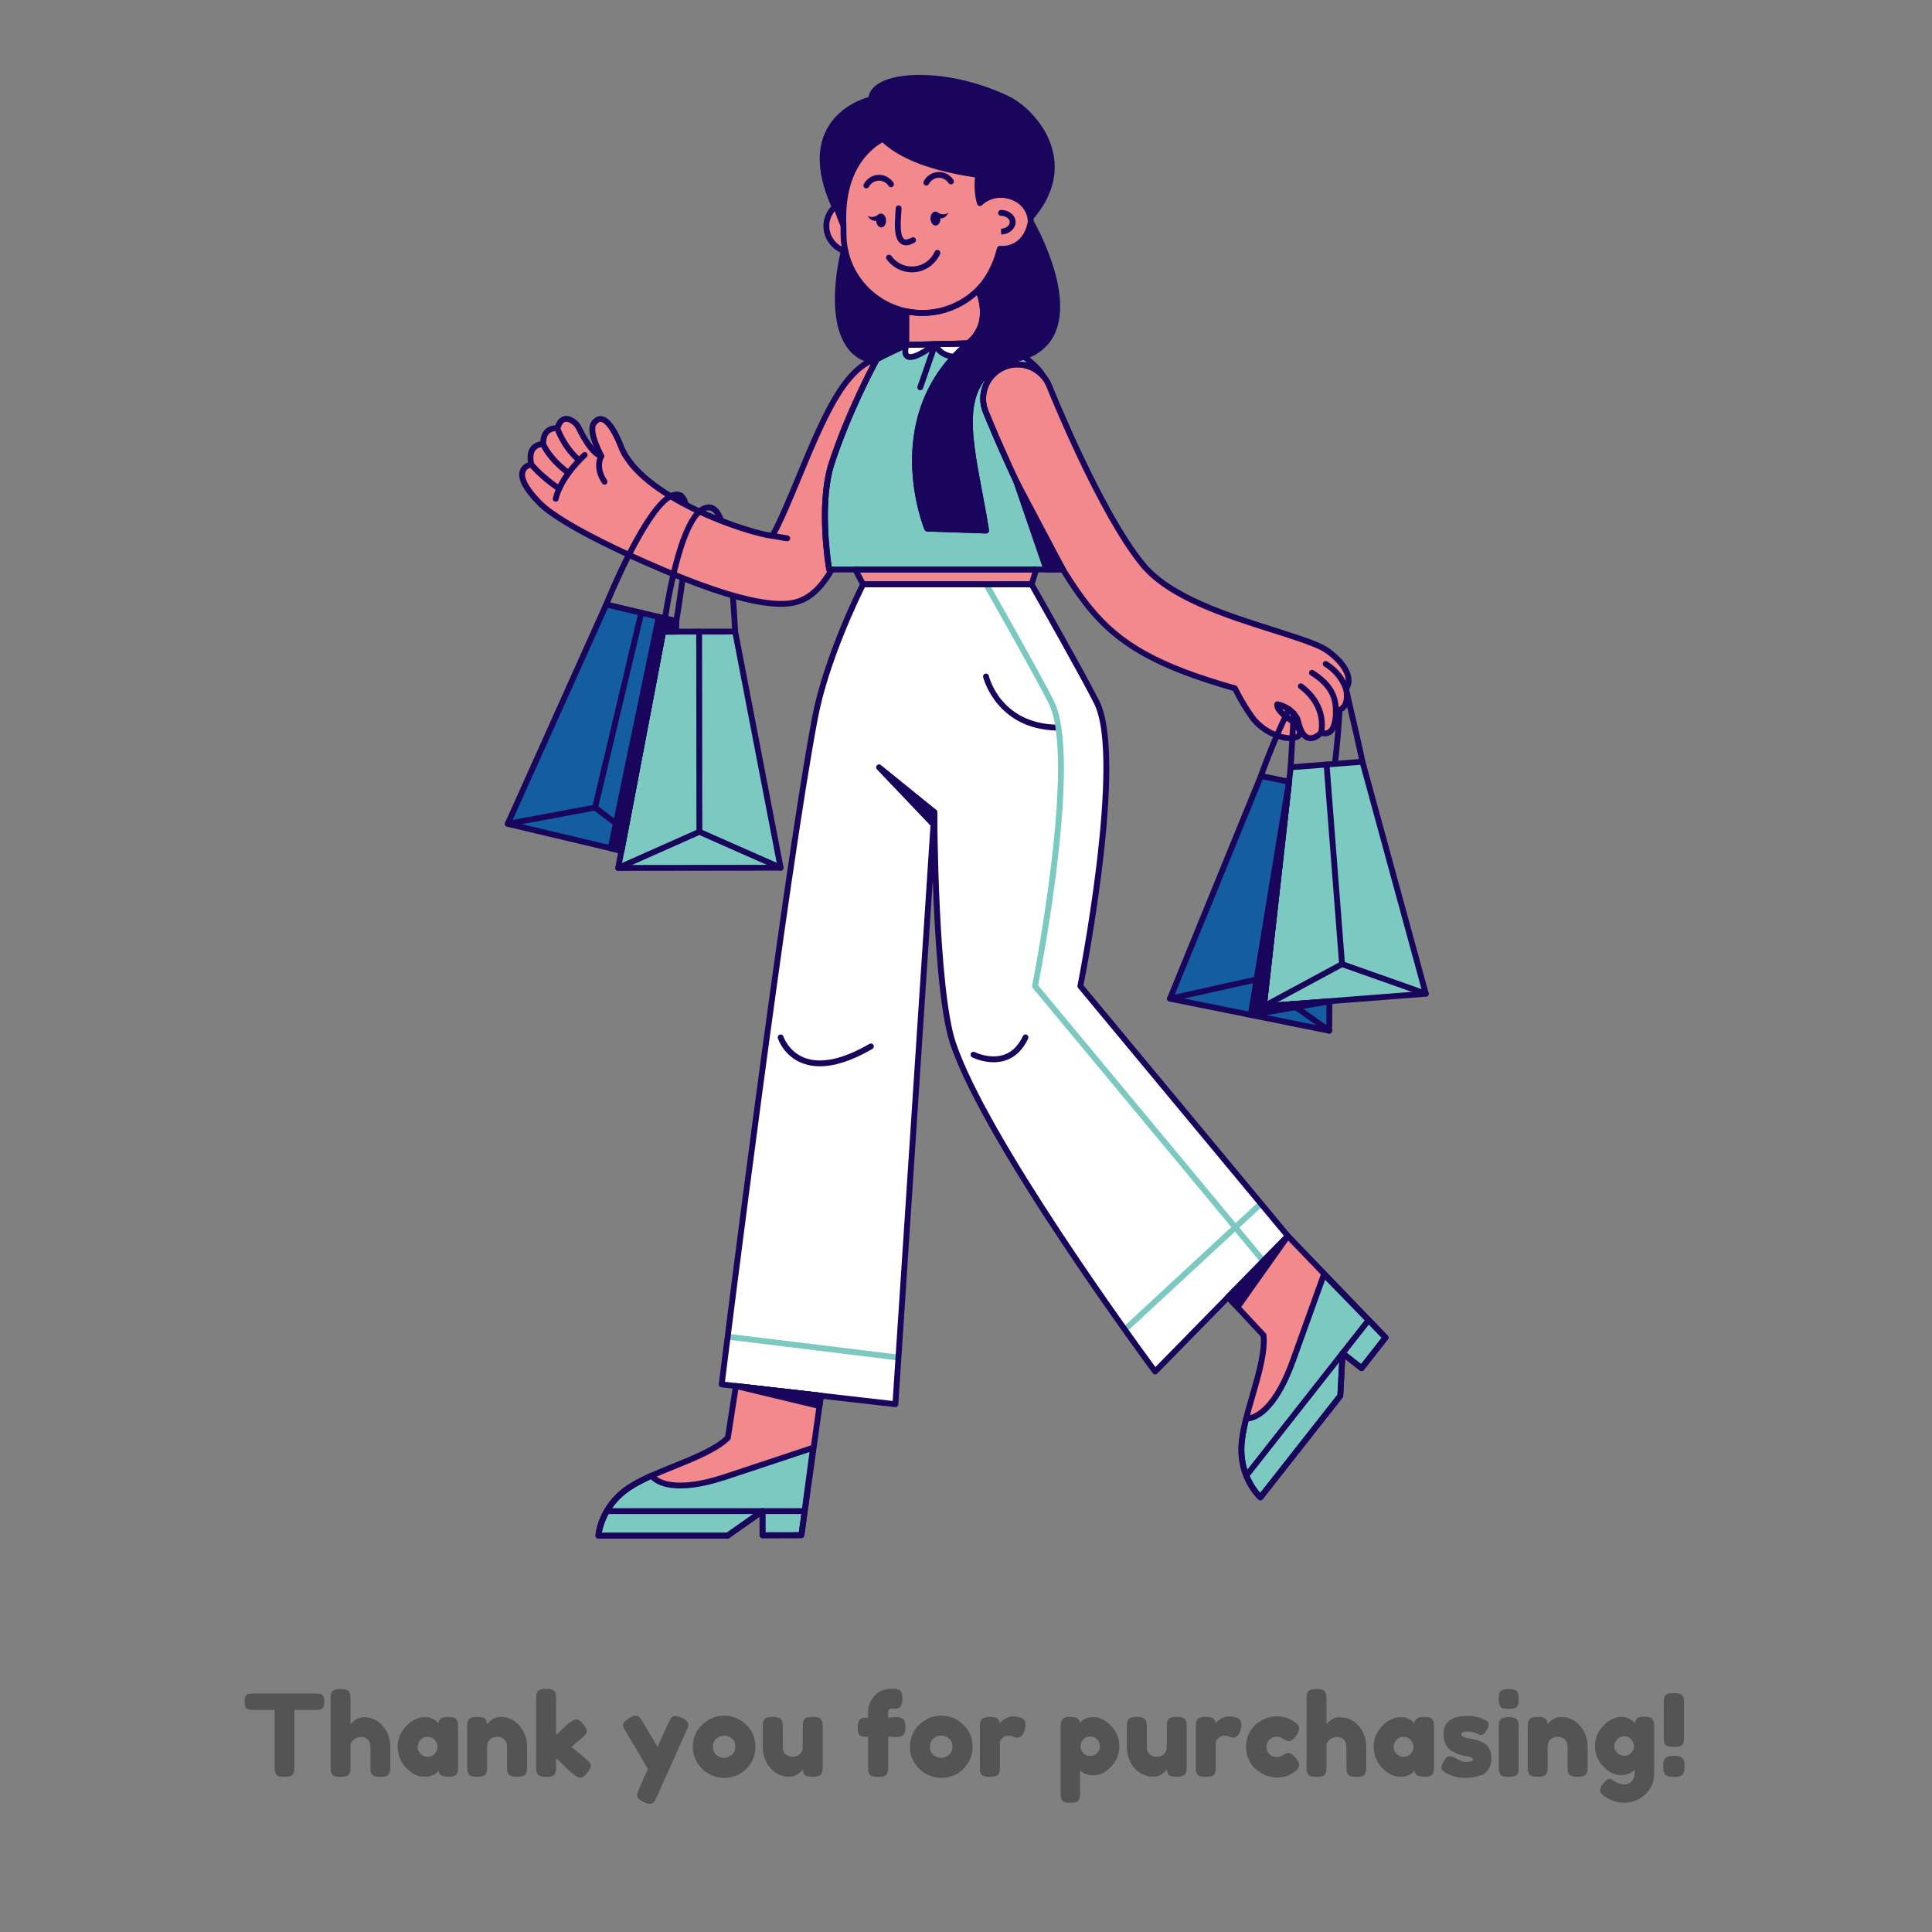 <?xml version="1.0" encoding="UTF-8"?><svg xmlns="http://www.w3.org/2000/svg" xmlns:xlink="http://www.w3.org/1999/xlink" contentScriptType="text/ecmascript" width="300" zoomAndPan="magnify" contentStyleType="text/css" viewBox="0 0 300 300" height="300" preserveAspectRatio="xMidYMid meet" version="1.0"><rect x="0" y="0" width="300" height="300" fill="#808080" stroke="none"/><defs><g><g id="glyph-0-0"/><g id="glyph-0-1"><path d="M 1.547 -12.953 L 11.375 -12.953 C 11.75 -12.953 12.023 -12.906 12.203 -12.812 C 12.379 -12.727 12.492 -12.594 12.547 -12.406 C 12.609 -12.219 12.641 -11.973 12.641 -11.672 C 12.641 -11.367 12.609 -11.125 12.547 -10.938 C 12.492 -10.758 12.395 -10.633 12.25 -10.562 C 12.039 -10.457 11.742 -10.406 11.359 -10.406 L 7.984 -10.406 L 7.984 -1.516 C 7.984 -1.242 7.973 -1.039 7.953 -0.906 C 7.93 -0.781 7.875 -0.633 7.781 -0.469 C 7.695 -0.301 7.539 -0.18 7.312 -0.109 C 7.094 -0.035 6.801 0 6.438 0 C 6.07 0 5.781 -0.035 5.562 -0.109 C 5.352 -0.18 5.203 -0.301 5.109 -0.469 C 5.023 -0.633 4.973 -0.785 4.953 -0.922 C 4.93 -1.055 4.922 -1.258 4.922 -1.531 L 4.922 -10.406 L 1.531 -10.406 C 1.156 -10.406 0.879 -10.445 0.703 -10.531 C 0.523 -10.625 0.406 -10.766 0.344 -10.953 C 0.289 -11.141 0.266 -11.383 0.266 -11.688 C 0.266 -11.988 0.289 -12.227 0.344 -12.406 C 0.406 -12.594 0.508 -12.723 0.656 -12.797 C 0.863 -12.898 1.16 -12.953 1.547 -12.953 Z M 1.547 -12.953 "/></g><g id="glyph-0-2"><path d="M 5.859 -9.266 C 7.035 -9.266 8.016 -8.816 8.797 -7.922 C 9.578 -7.023 9.969 -5.93 9.969 -4.641 L 9.969 -1.531 C 9.969 -1.258 9.957 -1.055 9.938 -0.922 C 9.926 -0.785 9.875 -0.629 9.781 -0.453 C 9.625 -0.148 9.172 0 8.422 0 C 7.703 0 7.254 -0.148 7.078 -0.453 C 6.984 -0.629 6.926 -0.785 6.906 -0.922 C 6.895 -1.066 6.891 -1.285 6.891 -1.578 L 6.891 -4.656 C 6.891 -5.145 6.754 -5.523 6.484 -5.797 C 6.211 -6.066 5.863 -6.203 5.438 -6.203 C 5.02 -6.203 4.648 -6.07 4.328 -5.812 C 4.016 -5.562 3.836 -5.281 3.797 -4.969 L 3.797 -1.531 C 3.797 -1.258 3.785 -1.055 3.766 -0.922 C 3.754 -0.785 3.703 -0.629 3.609 -0.453 C 3.453 -0.148 3 0 2.25 0 C 1.5 0 1.047 -0.16 0.891 -0.484 C 0.805 -0.648 0.754 -0.797 0.734 -0.922 C 0.711 -1.055 0.703 -1.266 0.703 -1.547 L 0.703 -12.109 C 0.703 -12.379 0.711 -12.582 0.734 -12.719 C 0.754 -12.852 0.805 -13.004 0.891 -13.172 C 1.047 -13.484 1.504 -13.641 2.266 -13.641 C 3.004 -13.641 3.453 -13.484 3.609 -13.172 C 3.703 -12.992 3.754 -12.836 3.766 -12.703 C 3.785 -12.566 3.797 -12.363 3.797 -12.094 L 3.797 -8.188 C 4.379 -8.906 5.066 -9.266 5.859 -9.266 Z M 5.859 -9.266 "/></g><g id="glyph-0-3"><path d="M 6.75 -8.312 C 6.812 -8.977 7.273 -9.312 8.141 -9.312 C 8.598 -9.312 8.938 -9.273 9.156 -9.203 C 9.383 -9.129 9.539 -9.004 9.625 -8.828 C 9.719 -8.648 9.77 -8.492 9.781 -8.359 C 9.801 -8.223 9.812 -8.02 9.812 -7.75 L 9.812 -1.578 C 9.812 -1.305 9.801 -1.102 9.781 -0.969 C 9.77 -0.832 9.723 -0.676 9.641 -0.5 C 9.473 -0.188 9.066 -0.031 8.422 -0.031 C 7.785 -0.031 7.359 -0.109 7.141 -0.266 C 6.922 -0.43 6.797 -0.664 6.766 -0.969 C 6.328 -0.344 5.598 -0.031 4.578 -0.031 C 3.555 -0.031 2.609 -0.492 1.734 -1.422 C 0.867 -2.359 0.438 -3.441 0.438 -4.672 C 0.438 -5.898 0.875 -6.973 1.75 -7.891 C 2.633 -8.816 3.598 -9.281 4.641 -9.281 C 5.047 -9.281 5.41 -9.207 5.734 -9.062 C 6.066 -8.926 6.297 -8.797 6.422 -8.672 C 6.555 -8.555 6.664 -8.438 6.75 -8.312 Z M 3.531 -4.641 C 3.531 -4.254 3.68 -3.906 3.984 -3.594 C 4.297 -3.281 4.664 -3.125 5.094 -3.125 C 5.531 -3.125 5.895 -3.281 6.188 -3.594 C 6.477 -3.914 6.625 -4.266 6.625 -4.641 C 6.625 -5.023 6.484 -5.383 6.203 -5.719 C 5.93 -6.051 5.562 -6.219 5.094 -6.219 C 4.625 -6.219 4.242 -6.051 3.953 -5.719 C 3.672 -5.383 3.531 -5.023 3.531 -4.641 Z M 3.531 -4.641 "/></g><g id="glyph-0-4"><path d="M 5.875 -9.312 C 7.051 -9.312 8.031 -8.859 8.812 -7.953 C 9.602 -7.055 10 -5.957 10 -4.656 L 10 -1.547 C 10 -1.273 9.988 -1.07 9.969 -0.938 C 9.945 -0.801 9.895 -0.656 9.812 -0.5 C 9.645 -0.176 9.188 -0.016 8.438 -0.016 C 7.602 -0.016 7.117 -0.234 6.984 -0.672 C 6.922 -0.867 6.891 -1.172 6.891 -1.578 L 6.891 -4.672 C 6.891 -5.16 6.75 -5.539 6.469 -5.812 C 6.195 -6.082 5.828 -6.219 5.359 -6.219 C 4.891 -6.219 4.508 -6.078 4.219 -5.797 C 3.938 -5.516 3.797 -5.141 3.797 -4.672 L 3.797 -1.547 C 3.797 -1.273 3.785 -1.07 3.766 -0.938 C 3.754 -0.801 3.703 -0.656 3.609 -0.5 C 3.453 -0.176 3 -0.016 2.25 -0.016 C 1.5 -0.016 1.047 -0.176 0.891 -0.5 C 0.805 -0.676 0.754 -0.832 0.734 -0.969 C 0.711 -1.102 0.703 -1.305 0.703 -1.578 L 0.703 -7.828 C 0.703 -8.078 0.711 -8.27 0.734 -8.406 C 0.754 -8.539 0.812 -8.691 0.906 -8.859 C 1.062 -9.16 1.516 -9.312 2.266 -9.312 C 2.984 -9.312 3.422 -9.176 3.578 -8.906 C 3.703 -8.695 3.766 -8.453 3.766 -8.172 C 3.805 -8.254 3.91 -8.367 4.078 -8.516 C 4.242 -8.672 4.406 -8.801 4.562 -8.906 C 4.957 -9.176 5.395 -9.312 5.875 -9.312 Z M 5.875 -9.312 "/></g><g id="glyph-0-5"><path d="M 6.188 -4.656 L 8.531 -2.719 C 8.82 -2.469 9.004 -2.273 9.078 -2.141 C 9.16 -2.016 9.203 -1.895 9.203 -1.781 C 9.203 -1.5 9.02 -1.117 8.656 -0.641 C 8.25 -0.141 7.895 0.109 7.594 0.109 C 7.332 0.109 6.973 -0.062 6.516 -0.406 L 6.344 -0.531 C 6.07 -0.75 5.648 -1.141 5.078 -1.703 C 4.516 -2.266 4.086 -2.66 3.797 -2.891 L 3.797 -1.531 C 3.797 -1.258 3.785 -1.055 3.766 -0.922 C 3.754 -0.785 3.703 -0.629 3.609 -0.453 C 3.453 -0.148 3 0 2.25 0 C 1.5 0 1.047 -0.16 0.891 -0.484 C 0.805 -0.648 0.754 -0.801 0.734 -0.938 C 0.711 -1.07 0.703 -1.273 0.703 -1.547 L 0.703 -12.125 C 0.703 -12.395 0.711 -12.598 0.734 -12.734 C 0.754 -12.867 0.805 -13.023 0.891 -13.203 C 1.047 -13.523 1.504 -13.688 2.266 -13.688 C 2.828 -13.688 3.223 -13.586 3.453 -13.391 C 3.66 -13.223 3.77 -12.961 3.781 -12.609 C 3.789 -12.504 3.797 -12.336 3.797 -12.109 L 3.797 -6.516 C 4.004 -6.691 4.32 -6.988 4.75 -7.406 C 5.188 -7.832 5.508 -8.133 5.719 -8.312 L 5.938 -8.453 C 6.344 -8.773 6.691 -8.938 6.984 -8.938 C 7.285 -8.938 7.625 -8.695 8 -8.219 C 8.383 -7.738 8.578 -7.363 8.578 -7.094 C 8.578 -6.82 8.359 -6.504 7.922 -6.141 Z M 6.188 -4.656 "/></g><g id="glyph-0-6"/><g id="glyph-0-7"><path d="M 9.359 -9.203 C 10.055 -8.891 10.406 -8.52 10.406 -8.094 C 10.406 -7.875 10.352 -7.672 10.25 -7.484 C 10.156 -7.297 10.109 -7.195 10.109 -7.188 L 5.484 3.156 C 5.391 3.383 5.312 3.555 5.25 3.672 C 5.188 3.785 5.082 3.895 4.938 4 C 4.801 4.113 4.625 4.172 4.406 4.172 C 4.195 4.172 3.891 4.082 3.484 3.906 C 2.785 3.594 2.438 3.227 2.438 2.812 C 2.438 2.531 3 1.18 4.125 -1.234 L 0.625 -7.156 C 0.383 -7.539 0.266 -7.828 0.266 -8.016 C 0.266 -8.391 0.582 -8.766 1.219 -9.141 C 1.613 -9.379 1.922 -9.5 2.141 -9.5 C 2.367 -9.5 2.551 -9.453 2.688 -9.359 C 2.832 -9.266 2.938 -9.164 3 -9.062 C 3.07 -8.969 3.398 -8.422 3.984 -7.422 C 4.566 -6.43 5.125 -5.504 5.656 -4.641 C 5.707 -4.828 6.02 -5.551 6.594 -6.812 C 7.176 -8.082 7.488 -8.758 7.531 -8.844 C 7.57 -8.926 7.641 -9.023 7.734 -9.141 C 7.891 -9.348 8.102 -9.453 8.375 -9.453 C 8.656 -9.453 8.984 -9.367 9.359 -9.203 Z M 9.359 -9.203 "/></g><g id="glyph-0-8"><path d="M 0.438 -4.641 C 0.438 -6.055 0.93 -7.223 1.922 -8.141 C 2.91 -9.055 4.039 -9.516 5.312 -9.516 C 6.582 -9.516 7.707 -9.055 8.688 -8.141 C 9.664 -7.234 10.156 -6.07 10.156 -4.656 C 10.156 -3.688 9.898 -2.82 9.391 -2.062 C 8.891 -1.301 8.273 -0.738 7.547 -0.375 C 6.828 -0.02 6.078 0.156 5.297 0.156 C 4.516 0.156 3.758 -0.031 3.031 -0.406 C 2.301 -0.789 1.688 -1.359 1.188 -2.109 C 0.688 -2.859 0.438 -3.703 0.438 -4.641 Z M 4.125 -3.375 C 4.508 -3.094 4.895 -2.953 5.281 -2.953 C 5.664 -2.953 6.051 -3.098 6.438 -3.391 C 6.832 -3.68 7.031 -4.113 7.031 -4.688 C 7.031 -5.27 6.848 -5.703 6.484 -5.984 C 6.117 -6.266 5.723 -6.406 5.297 -6.406 C 4.867 -6.406 4.473 -6.258 4.109 -5.969 C 3.742 -5.676 3.562 -5.242 3.562 -4.672 C 3.562 -4.098 3.75 -3.664 4.125 -3.375 Z M 4.125 -3.375 "/></g><g id="glyph-0-9"><path d="M 4.844 -0.031 C 3.645 -0.031 2.656 -0.477 1.875 -1.375 C 1.094 -2.281 0.703 -3.379 0.703 -4.672 L 0.703 -7.766 C 0.703 -8.047 0.711 -8.25 0.734 -8.375 C 0.754 -8.508 0.805 -8.664 0.891 -8.844 C 1.047 -9.164 1.504 -9.328 2.266 -9.328 C 3.086 -9.328 3.566 -9.102 3.703 -8.656 C 3.773 -8.469 3.812 -8.164 3.812 -7.75 L 3.812 -4.656 C 3.812 -4.176 3.945 -3.801 4.219 -3.531 C 4.5 -3.258 4.867 -3.125 5.328 -3.125 C 5.797 -3.125 6.176 -3.266 6.469 -3.547 C 6.758 -3.828 6.906 -4.195 6.906 -4.656 L 6.906 -7.781 C 6.906 -8.051 6.91 -8.254 6.922 -8.391 C 6.941 -8.523 7 -8.68 7.094 -8.859 C 7.25 -9.172 7.703 -9.328 8.453 -9.328 C 9.191 -9.328 9.645 -9.164 9.812 -8.844 C 9.895 -8.664 9.945 -8.508 9.969 -8.375 C 9.988 -8.238 10 -8.035 10 -7.766 L 10 -1.516 C 10 -1.254 9.988 -1.055 9.969 -0.922 C 9.945 -0.785 9.891 -0.641 9.797 -0.484 C 9.617 -0.172 9.164 -0.016 8.438 -0.016 C 7.719 -0.016 7.273 -0.156 7.109 -0.438 C 6.992 -0.633 6.938 -0.879 6.938 -1.172 C 6.895 -1.086 6.789 -0.969 6.625 -0.812 C 6.457 -0.656 6.297 -0.523 6.141 -0.422 C 5.742 -0.16 5.312 -0.031 4.844 -0.031 Z M 4.844 -0.031 "/></g><g id="glyph-0-10"><path d="M 6.141 -9.281 C 6.953 -9.281 7.43 -9.055 7.578 -8.609 C 7.648 -8.391 7.688 -8.098 7.688 -7.734 C 7.688 -7.367 7.645 -7.078 7.562 -6.859 C 7.488 -6.641 7.367 -6.484 7.203 -6.391 C 6.953 -6.254 6.594 -6.188 6.125 -6.188 L 5 -6.25 L 5 -1.516 C 5 -1.066 4.941 -0.734 4.828 -0.516 C 4.711 -0.297 4.539 -0.148 4.312 -0.078 C 4.082 -0.016 3.785 0.016 3.422 0.016 C 3.055 0.016 2.766 -0.02 2.547 -0.094 C 2.328 -0.176 2.172 -0.301 2.078 -0.469 C 1.984 -0.633 1.926 -0.785 1.906 -0.922 C 1.895 -1.066 1.891 -1.273 1.891 -1.547 L 1.891 -6.234 L 1.25 -6.234 C 0.945 -6.254 0.727 -6.32 0.594 -6.438 C 0.375 -6.664 0.266 -7.098 0.266 -7.734 C 0.266 -8.703 0.613 -9.188 1.312 -9.188 L 1.891 -9.188 L 1.891 -10.109 C 1.891 -11.023 2.211 -11.848 2.859 -12.578 C 3.504 -13.316 4.441 -13.688 5.672 -13.688 C 5.941 -13.688 6.145 -13.676 6.281 -13.656 C 6.414 -13.633 6.57 -13.578 6.75 -13.484 C 7.062 -13.336 7.219 -12.883 7.219 -12.125 C 7.219 -11.562 7.117 -11.156 6.922 -10.906 C 6.754 -10.719 6.492 -10.613 6.141 -10.594 C 6.035 -10.594 5.875 -10.594 5.656 -10.594 C 5.219 -10.594 5 -10.445 5 -10.156 L 5 -9.188 Z M 6.141 -9.281 "/></g><g id="glyph-0-11"><path d="M 7.016 -9.203 C 7.242 -9.129 7.43 -9.004 7.578 -8.828 C 7.723 -8.66 7.797 -8.391 7.797 -8.016 C 7.797 -7.641 7.688 -7.227 7.469 -6.781 C 7.25 -6.332 6.926 -6.109 6.5 -6.109 C 6.289 -6.109 6.086 -6.156 5.891 -6.25 C 5.691 -6.344 5.43 -6.391 5.109 -6.391 C 4.797 -6.391 4.5 -6.273 4.219 -6.047 C 3.945 -5.828 3.812 -5.562 3.812 -5.25 L 3.812 -1.531 C 3.812 -1.258 3.801 -1.055 3.781 -0.922 C 3.77 -0.785 3.719 -0.629 3.625 -0.453 C 3.445 -0.148 2.988 0 2.25 0 C 1.676 0 1.27 -0.098 1.031 -0.297 C 0.832 -0.461 0.723 -0.719 0.703 -1.062 C 0.703 -1.176 0.703 -1.348 0.703 -1.578 L 0.703 -7.766 C 0.703 -8.035 0.711 -8.238 0.734 -8.375 C 0.754 -8.508 0.805 -8.66 0.891 -8.828 C 1.047 -9.148 1.504 -9.312 2.266 -9.312 C 2.961 -9.312 3.398 -9.176 3.578 -8.906 C 3.711 -8.707 3.781 -8.508 3.781 -8.312 C 3.832 -8.395 3.914 -8.492 4.031 -8.609 C 4.145 -8.734 4.383 -8.895 4.75 -9.094 C 5.113 -9.289 5.43 -9.391 5.703 -9.391 C 5.984 -9.391 6.219 -9.375 6.406 -9.344 C 6.594 -9.32 6.797 -9.273 7.016 -9.203 Z M 7.016 -9.203 "/></g><g id="glyph-0-12"><path d="M 0.703 2.531 L 0.703 -7.781 C 0.703 -8.051 0.711 -8.25 0.734 -8.375 C 0.754 -8.508 0.805 -8.66 0.891 -8.828 C 1.047 -9.148 1.438 -9.312 2.062 -9.312 C 2.688 -9.312 3.109 -9.227 3.328 -9.062 C 3.547 -8.906 3.672 -8.676 3.703 -8.375 C 4.148 -8.977 4.852 -9.281 5.812 -9.281 C 6.77 -9.281 7.676 -8.828 8.531 -7.922 C 9.395 -7.016 9.828 -5.961 9.828 -4.766 C 9.828 -3.566 9.398 -2.516 8.547 -1.609 C 7.703 -0.703 6.797 -0.25 5.828 -0.25 C 4.859 -0.25 4.156 -0.52 3.719 -1.062 L 3.719 2.5 C 3.719 2.77 3.707 2.969 3.688 3.094 C 3.676 3.227 3.625 3.379 3.531 3.547 C 3.445 3.723 3.297 3.848 3.078 3.922 C 2.867 3.992 2.582 4.031 2.219 4.031 C 1.852 4.031 1.562 3.992 1.344 3.922 C 1.133 3.848 0.984 3.727 0.891 3.562 C 0.805 3.395 0.754 3.25 0.734 3.125 C 0.711 3 0.703 2.801 0.703 2.531 Z M 4.203 -5.781 C 3.93 -5.469 3.797 -5.125 3.797 -4.75 C 3.797 -4.375 3.93 -4.031 4.203 -3.719 C 4.484 -3.406 4.836 -3.25 5.266 -3.25 C 5.703 -3.25 6.066 -3.398 6.359 -3.703 C 6.66 -4.016 6.812 -4.363 6.812 -4.75 C 6.812 -5.133 6.672 -5.484 6.391 -5.797 C 6.109 -6.109 5.738 -6.266 5.281 -6.266 C 4.832 -6.266 4.473 -6.102 4.203 -5.781 Z M 4.203 -5.781 "/></g><g id="glyph-0-13"><path d="M 3.625 -4.656 C 3.625 -4.156 3.785 -3.766 4.109 -3.484 C 4.441 -3.211 4.789 -3.078 5.156 -3.078 C 5.531 -3.078 5.879 -3.18 6.203 -3.391 C 6.523 -3.609 6.785 -3.719 6.984 -3.719 C 7.336 -3.719 7.77 -3.41 8.281 -2.797 C 8.551 -2.453 8.688 -2.145 8.688 -1.875 C 8.688 -1.426 8.363 -1.008 7.719 -0.625 C 7.039 -0.145 6.219 0.094 5.25 0.094 C 4.156 0.094 3.098 -0.301 2.078 -1.094 C 1.598 -1.469 1.203 -1.969 0.891 -2.594 C 0.586 -3.227 0.438 -3.926 0.438 -4.688 C 0.438 -5.445 0.586 -6.133 0.891 -6.75 C 1.203 -7.375 1.598 -7.875 2.078 -8.25 C 3.055 -9.02 4.098 -9.406 5.203 -9.406 C 5.648 -9.406 6.086 -9.344 6.516 -9.219 C 6.941 -9.102 7.254 -8.984 7.453 -8.859 L 7.734 -8.688 C 7.941 -8.539 8.109 -8.426 8.234 -8.344 C 8.535 -8.113 8.688 -7.848 8.688 -7.547 C 8.688 -7.242 8.562 -6.906 8.312 -6.531 C 7.895 -5.883 7.488 -5.562 7.094 -5.562 C 6.875 -5.562 6.555 -5.691 6.141 -5.953 C 5.93 -6.148 5.629 -6.25 5.234 -6.25 C 4.836 -6.25 4.469 -6.109 4.125 -5.828 C 3.789 -5.547 3.625 -5.156 3.625 -4.656 Z M 3.625 -4.656 "/></g><g id="glyph-0-14"><path d="M 0.781 -0.828 C 0.551 -0.973 0.438 -1.195 0.438 -1.5 C 0.438 -1.801 0.66 -2.266 1.109 -2.891 C 1.242 -3.098 1.453 -3.203 1.734 -3.203 C 2.023 -3.203 2.414 -3.055 2.906 -2.766 C 3.406 -2.473 3.852 -2.328 4.25 -2.328 C 4.969 -2.328 5.328 -2.469 5.328 -2.75 C 5.328 -2.977 4.938 -3.145 4.156 -3.25 C 3.406 -3.352 2.664 -3.629 1.938 -4.078 C 1.602 -4.285 1.32 -4.613 1.094 -5.062 C 0.875 -5.52 0.766 -6.062 0.766 -6.688 C 0.766 -8.551 2.039 -9.484 4.594 -9.484 C 5.426 -9.484 6.285 -9.281 7.172 -8.875 C 7.578 -8.688 7.781 -8.453 7.781 -8.172 C 7.781 -7.891 7.648 -7.539 7.391 -7.125 C 7.141 -6.719 6.879 -6.516 6.609 -6.516 C 6.461 -6.516 6.195 -6.602 5.812 -6.781 C 5.438 -6.957 5.023 -7.047 4.578 -7.047 C 3.879 -7.047 3.531 -6.914 3.531 -6.656 C 3.531 -6.301 3.93 -6.07 4.734 -5.969 C 5.504 -5.883 6.254 -5.66 6.984 -5.297 C 7.328 -5.129 7.613 -4.844 7.844 -4.438 C 8.07 -4.031 8.188 -3.52 8.188 -2.906 C 8.188 -2.301 8.07 -1.781 7.844 -1.344 C 7.613 -0.914 7.297 -0.598 6.891 -0.391 C 6.129 -0.023 5.18 0.156 4.047 0.156 C 2.91 0.156 1.82 -0.172 0.781 -0.828 Z M 0.781 -0.828 "/></g><g id="glyph-0-15"><path d="M 0.703 -7.75 C 0.703 -8.02 0.711 -8.223 0.734 -8.359 C 0.754 -8.492 0.805 -8.648 0.891 -8.828 C 1.047 -9.129 1.504 -9.281 2.266 -9.281 C 2.828 -9.281 3.223 -9.18 3.453 -8.984 C 3.66 -8.816 3.77 -8.566 3.781 -8.234 C 3.789 -8.109 3.797 -7.938 3.797 -7.719 L 3.797 -1.531 C 3.797 -1.258 3.785 -1.055 3.766 -0.922 C 3.754 -0.785 3.703 -0.629 3.609 -0.453 C 3.453 -0.148 3 0 2.25 0 C 1.5 0 1.047 -0.16 0.891 -0.484 C 0.805 -0.648 0.754 -0.797 0.734 -0.922 C 0.711 -1.055 0.703 -1.266 0.703 -1.547 Z M 3.609 -11.016 C 3.523 -10.848 3.367 -10.727 3.141 -10.656 C 2.922 -10.594 2.625 -10.562 2.25 -10.562 C 1.875 -10.562 1.578 -10.594 1.359 -10.656 C 1.141 -10.727 0.984 -10.852 0.891 -11.031 C 0.805 -11.207 0.754 -11.363 0.734 -11.5 C 0.711 -11.633 0.703 -11.836 0.703 -12.109 C 0.703 -12.379 0.711 -12.582 0.734 -12.719 C 0.754 -12.852 0.805 -13.004 0.891 -13.172 C 1.047 -13.484 1.504 -13.641 2.266 -13.641 C 3.004 -13.641 3.453 -13.484 3.609 -13.172 C 3.703 -12.992 3.754 -12.836 3.766 -12.703 C 3.785 -12.566 3.797 -12.363 3.797 -12.094 C 3.797 -11.82 3.785 -11.617 3.766 -11.484 C 3.754 -11.348 3.703 -11.191 3.609 -11.016 Z M 3.609 -11.016 "/></g><g id="glyph-0-16"><path d="M 6.609 -1.172 C 6.16 -0.578 5.445 -0.281 4.469 -0.281 C 3.488 -0.281 2.57 -0.727 1.719 -1.625 C 0.863 -2.531 0.438 -3.582 0.438 -4.781 C 0.438 -5.977 0.863 -7.031 1.719 -7.938 C 2.582 -8.852 3.531 -9.312 4.562 -9.312 C 4.957 -9.312 5.316 -9.234 5.641 -9.078 C 5.973 -8.93 6.203 -8.797 6.328 -8.672 C 6.453 -8.555 6.551 -8.441 6.625 -8.328 C 6.656 -8.66 6.773 -8.91 6.984 -9.078 C 7.191 -9.254 7.523 -9.344 7.984 -9.344 C 8.441 -9.344 8.773 -9.305 8.984 -9.234 C 9.203 -9.16 9.352 -9.035 9.438 -8.859 C 9.52 -8.691 9.57 -8.547 9.594 -8.422 C 9.613 -8.297 9.625 -8.098 9.625 -7.828 L 9.625 -0.516 C 9.625 0.836 9.148 1.93 8.203 2.766 C 7.266 3.598 6.207 4.016 5.031 4.016 C 4.133 4.016 3.281 3.797 2.469 3.359 C 1.656 2.922 1.25 2.523 1.25 2.172 C 1.25 1.711 1.426 1.305 1.781 0.953 C 2.008 0.703 2.18 0.531 2.297 0.438 C 2.422 0.344 2.566 0.297 2.734 0.297 C 2.898 0.297 3.07 0.367 3.25 0.516 C 3.812 0.953 4.422 1.172 5.078 1.172 C 5.523 1.172 5.891 0.992 6.172 0.641 C 6.461 0.285 6.609 -0.141 6.609 -0.641 Z M 3.453 -4.766 C 3.453 -4.391 3.602 -4.047 3.906 -3.734 C 4.207 -3.43 4.57 -3.281 5 -3.281 C 5.438 -3.281 5.797 -3.438 6.078 -3.75 C 6.359 -4.062 6.5 -4.398 6.5 -4.766 C 6.5 -5.141 6.363 -5.488 6.094 -5.812 C 5.82 -6.133 5.457 -6.297 5 -6.297 C 4.539 -6.297 4.164 -6.133 3.875 -5.812 C 3.594 -5.5 3.453 -5.148 3.453 -4.766 Z M 3.453 -4.766 "/></g><g id="glyph-0-17"><path d="M 0.875 -2.688 C 1 -2.914 1.18 -3.07 1.422 -3.156 C 1.66 -3.238 2.035 -3.281 2.547 -3.281 C 3.055 -3.281 3.426 -3.164 3.656 -2.938 C 3.895 -2.719 4.016 -2.367 4.016 -1.891 L 4.016 -1.609 C 4.016 -1.328 4.004 -1.117 3.984 -0.984 C 3.961 -0.848 3.906 -0.688 3.812 -0.5 C 3.625 -0.156 3.172 0.016 2.453 0.016 C 1.742 0.016 1.273 -0.098 1.047 -0.328 C 0.816 -0.555 0.703 -1 0.703 -1.656 C 0.703 -2.113 0.758 -2.457 0.875 -2.688 Z M 3.234 -4.75 C 3.016 -4.688 2.719 -4.656 2.344 -4.656 C 1.969 -4.656 1.664 -4.688 1.438 -4.75 C 1.219 -4.812 1.062 -4.914 0.969 -5.062 C 0.883 -5.219 0.832 -5.352 0.812 -5.469 C 0.801 -5.594 0.797 -5.773 0.797 -6.016 L 0.797 -11.625 C 0.797 -11.863 0.801 -12.047 0.812 -12.172 C 0.832 -12.297 0.891 -12.43 0.984 -12.578 C 1.078 -12.734 1.234 -12.844 1.453 -12.906 C 1.68 -12.977 1.984 -13.016 2.359 -13.016 C 2.742 -13.016 3.047 -12.977 3.266 -12.906 C 3.492 -12.844 3.648 -12.734 3.734 -12.578 C 3.816 -12.422 3.867 -12.281 3.891 -12.156 C 3.91 -12.031 3.922 -11.844 3.922 -11.594 L 3.922 -6 C 3.922 -5.75 3.91 -5.566 3.891 -5.453 C 3.867 -5.336 3.812 -5.207 3.719 -5.062 C 3.625 -4.914 3.461 -4.812 3.234 -4.75 Z M 3.234 -4.75 "/></g></g><clipPath id="clip-0"><path d="M 92 92 L 144 92 L 144 238.902 L 92 238.902 Z M 92 92 " clip-rule="nonzero"/></clipPath><clipPath id="clip-1"><path d="M 92 224 L 127 224 L 127 238.902 L 92 238.902 Z M 92 224 " clip-rule="nonzero"/></clipPath><clipPath id="clip-2"><path d="M 78.113 93 L 106 93 L 106 134 L 78.113 134 Z M 78.113 93 " clip-rule="nonzero"/></clipPath><clipPath id="clip-3"><path d="M 78.113 93 L 106 93 L 106 133 L 78.113 133 Z M 78.113 93 " clip-rule="nonzero"/></clipPath><clipPath id="clip-4"><path d="M 78.113 124 L 98 124 L 98 130 L 78.113 130 Z M 78.113 124 " clip-rule="nonzero"/></clipPath><clipPath id="clip-5"><path d="M 92 224 L 127 224 L 127 238.902 L 92 238.902 Z M 92 224 " clip-rule="nonzero"/></clipPath><clipPath id="clip-6"><path d="M 92 214 L 128 214 L 128 238.902 L 92 238.902 Z M 92 214 " clip-rule="nonzero"/></clipPath></defs><path fill="rgb(94.899%, 54.12%, 55.289%)" d="M 199.984 191.934 L 199.988 191.934 L 190.691 201.418 L 196.203 207.34 C 196.676 211.957 193.086 219.273 192.781 224.434 C 192.48 229.59 195.719 232.512 195.719 232.512 L 208.121 216.738 L 208.473 210.129 L 211.426 212.449 L 215.148 207.695 Z M 199.984 191.934 " fill-opacity="1" fill-rule="nonzero"/><g clip-path="url(#clip-0)"><path fill="rgb(94.899%, 54.12%, 55.289%)" d="M 139.188 92.543 C 136.094 92.062 133.199 94.176 132.715 97.266 L 113.016 223.273 C 109.676 226.496 101.703 228.199 97.457 231.148 C 93.219 234.098 92.922 238.449 92.922 238.449 L 112.988 238.449 L 118.402 234.645 L 118.402 238.398 L 124.445 238.383 L 143.91 99.016 C 144.395 95.922 142.281 93.027 139.188 92.543 Z M 139.188 92.543 " fill-opacity="1" fill-rule="nonzero"/></g><g clip-path="url(#clip-1)"><path fill="rgb(48.239%, 78.819%, 75.29%)" d="M 126.25 224.805 C 126.25 224.805 117.789 227.613 112.738 229.293 C 103.074 232.504 101.199 229.137 101.195 229.133 C 99.805 229.758 98.516 230.414 97.457 231.148 C 93.219 234.098 92.922 238.449 92.922 238.449 L 112.988 238.449 L 118.402 234.645 L 118.402 238.398 L 124.445 238.383 Z M 126.25 224.805 " fill-opacity="1" fill-rule="nonzero"/></g><path fill="rgb(9.799%, 1.959%, 35.689%)" d="M 114.152 98.523 C 113.91 98.523 113.711 98.332 113.699 98.094 C 113.035 85.543 111.926 79.559 110.207 79.25 C 109.961 79.207 109.793 78.973 109.84 78.723 C 109.883 78.477 110.117 78.312 110.367 78.359 C 112.359 78.715 113.762 82.133 114.605 98.043 C 114.617 98.293 114.426 98.508 114.176 98.52 C 114.168 98.52 114.16 98.523 114.152 98.523 Z M 114.152 98.523 " fill-opacity="1" fill-rule="nonzero"/><path fill="rgb(9.799%, 1.959%, 35.689%)" d="M 105.02 96.891 C 104.996 96.891 104.973 96.891 104.949 96.887 C 104.699 96.844 104.531 96.613 104.57 96.367 C 106.039 87.242 107.156 78.617 105.445 77.32 C 105.246 77.168 105.207 76.883 105.355 76.684 C 105.508 76.484 105.793 76.445 105.992 76.598 C 107.773 77.945 107.641 82.973 105.469 96.508 C 105.43 96.73 105.238 96.891 105.02 96.891 Z M 105.02 96.891 " fill-opacity="1" fill-rule="nonzero"/><path fill="rgb(9.799%, 1.959%, 35.689%)" d="M 130.609 38.777 C 130.609 38.777 126.648 53.73 134.777 56.285 C 138.23 57.371 149.262 56.469 149.262 56.469 L 143.77 34.297 Z M 130.609 38.777 " fill-opacity="1" fill-rule="nonzero"/><path fill="rgb(94.899%, 54.12%, 55.289%)" d="M 120.648 93.758 C 117.836 93.758 113.395 92.91 105.848 89.578 C 100.543 87.238 96.105 84.73 95.922 84.625 C 93.414 83.207 92.531 80.023 93.953 77.516 C 95.375 75.008 98.559 74.129 101.066 75.547 C 108.227 79.602 116.582 82.988 119.973 83.316 C 121.113 81.426 122.875 77.164 124.102 74.195 C 128.68 63.121 131.777 56.289 137.527 55.41 C 140.379 54.98 143.039 56.934 143.473 59.781 C 143.863 62.34 142.324 64.746 139.945 65.523 C 138.262 67.262 135.344 74.32 133.746 78.184 C 130.094 87.02 127.891 92.352 123.395 93.441 C 122.688 93.613 121.805 93.758 120.648 93.758 Z M 139.105 65.727 C 139.102 65.727 139.102 65.727 139.102 65.727 C 139.102 65.727 139.102 65.727 139.105 65.727 Z M 139.105 65.727 " fill-opacity="1" fill-rule="nonzero"/><path fill="rgb(94.899%, 54.12%, 55.289%)" d="M 140.742 34.445 L 155.426 34.445 L 155.426 56.215 L 140.742 56.215 Z M 140.742 34.445 " fill-opacity="1" fill-rule="nonzero"/><path fill="rgb(94.899%, 54.12%, 55.289%)" d="M 134.02 90.73 C 134.02 90.73 127.02 78.383 129.156 71.875 C 131.957 63.352 136.164 55.754 136.164 55.754 L 140.742 53.555 L 155.457 53.195 C 155.457 53.195 160.492 55.742 161.996 58.414 C 167.711 68.562 160.184 90.73 160.184 90.73 Z M 134.02 90.73 " fill-opacity="1" fill-rule="nonzero"/><path fill="rgb(9.799%, 1.959%, 35.689%)" d="M 134.855 15.078 C 134.855 15.078 122.586 18.039 129.285 32.484 L 134.93 31.258 Z M 134.855 15.078 " fill-opacity="1" fill-rule="nonzero"/><path fill="rgb(9.799%, 1.959%, 35.689%)" d="M 155.27 38.625 C 155.27 38.625 136.141 23.578 134.867 16.086 C 133.953 10.719 146.492 10.031 156.633 14.941 C 161.09 17.102 168.199 25.496 160.055 34.445 Z M 155.27 38.625 " fill-opacity="1" fill-rule="nonzero"/><path fill="rgb(94.899%, 54.12%, 55.289%)" d="M 137.516 35.023 C 137.52 35.305 137.492 35.582 137.438 35.859 C 137.383 36.133 137.297 36.398 137.188 36.66 C 137.074 36.922 136.938 37.168 136.77 37.402 C 136.605 37.637 136.418 37.855 136.207 38.055 C 135.996 38.258 135.766 38.438 135.52 38.594 C 135.27 38.754 135.008 38.887 134.73 39 C 134.453 39.109 134.164 39.195 133.871 39.254 C 133.574 39.312 133.277 39.344 132.973 39.348 C 132.672 39.352 132.371 39.328 132.074 39.277 C 131.777 39.227 131.488 39.152 131.211 39.047 C 130.93 38.945 130.66 38.816 130.41 38.664 C 130.156 38.512 129.922 38.34 129.703 38.145 C 129.488 37.949 129.293 37.738 129.125 37.508 C 128.953 37.277 128.809 37.031 128.688 36.777 C 128.57 36.52 128.48 36.254 128.418 35.98 C 128.355 35.707 128.32 35.43 128.316 35.152 C 128.312 34.871 128.34 34.594 128.395 34.32 C 128.449 34.043 128.531 33.777 128.645 33.516 C 128.758 33.258 128.895 33.008 129.059 32.773 C 129.223 32.539 129.41 32.32 129.621 32.121 C 129.832 31.918 130.062 31.738 130.312 31.582 C 130.562 31.422 130.824 31.289 131.102 31.176 C 131.379 31.066 131.664 30.98 131.961 30.922 C 132.258 30.863 132.555 30.832 132.855 30.828 C 133.16 30.824 133.457 30.848 133.754 30.898 C 134.051 30.949 134.34 31.027 134.621 31.129 C 134.902 31.23 135.168 31.359 135.422 31.512 C 135.676 31.664 135.91 31.836 136.125 32.031 C 136.344 32.227 136.535 32.438 136.707 32.668 C 136.879 32.898 137.023 33.145 137.141 33.398 C 137.262 33.656 137.352 33.922 137.414 34.195 C 137.477 34.469 137.512 34.746 137.516 35.023 Z M 137.516 35.023 " fill-opacity="1" fill-rule="nonzero"/><path fill="rgb(94.899%, 54.12%, 55.289%)" d="M 143.766 48.594 L 143.035 48.602 C 136.473 48.691 131.082 43.449 130.992 36.887 L 130.898 30.164 C 130.809 23.605 136.055 18.215 142.617 18.125 L 143.348 18.117 C 149.91 18.027 155.301 23.27 155.391 29.832 L 155.484 36.555 C 155.574 43.113 150.328 48.504 143.766 48.594 Z M 143.766 48.594 " fill-opacity="1" fill-rule="nonzero"/><path fill="rgb(94.899%, 54.12%, 55.289%)" d="M 102.297 75.871 C 102.297 75.871 97.758 73.078 96.422 69.316 C 95.957 68.012 93.945 63.348 92.211 65.723 C 91.441 66.777 92.711 69.531 93.363 70.816 C 93.363 70.816 91.926 70.715 89.809 66.309 C 89.453 65.574 87.344 63.758 86.551 66.508 C 86.551 66.508 84.297 66.16 84.344 68.965 C 84.344 68.965 81.789 68.812 82.492 72.121 C 82.492 72.121 78.84 72.508 83.746 78.059 C 86.398 81.062 94.926 85.695 98.641 86.605 Z M 102.297 75.871 " fill-opacity="1" fill-rule="nonzero"/><path fill="rgb(9.799%, 1.959%, 35.689%)" d="M 134.855 15.078 C 134.855 15.078 131.836 24.336 151.883 27.156 C 151.883 27.156 150.594 35.883 157.414 34.234 C 157.414 34.234 163.004 9.422 134.855 15.078 Z M 134.855 15.078 " fill-opacity="1" fill-rule="nonzero"/><path fill="rgb(94.899%, 54.12%, 55.289%)" d="M 160.055 34.445 C 160.059 34.723 160.031 35 159.977 35.277 C 159.922 35.551 159.84 35.82 159.727 36.078 C 159.613 36.34 159.477 36.586 159.312 36.82 C 159.148 37.055 158.961 37.273 158.75 37.477 C 158.539 37.676 158.309 37.855 158.059 38.016 C 157.809 38.172 157.547 38.309 157.27 38.418 C 156.992 38.531 156.707 38.613 156.41 38.672 C 156.113 38.73 155.816 38.762 155.516 38.766 C 155.211 38.77 154.914 38.746 154.617 38.695 C 154.32 38.648 154.031 38.57 153.75 38.465 C 153.469 38.363 153.203 38.234 152.949 38.082 C 152.695 37.934 152.461 37.758 152.246 37.562 C 152.027 37.367 151.836 37.156 151.664 36.926 C 151.492 36.695 151.348 36.453 151.23 36.195 C 151.109 35.938 151.02 35.672 150.957 35.398 C 150.895 35.125 150.859 34.852 150.855 34.57 C 150.855 34.289 150.879 34.012 150.934 33.738 C 150.988 33.461 151.074 33.195 151.184 32.934 C 151.297 32.676 151.434 32.43 151.602 32.191 C 151.766 31.957 151.953 31.742 152.164 31.539 C 152.375 31.34 152.605 31.16 152.852 31 C 153.102 30.84 153.363 30.707 153.641 30.598 C 153.922 30.484 154.207 30.398 154.5 30.34 C 154.797 30.281 155.098 30.25 155.398 30.246 C 155.699 30.242 156 30.266 156.297 30.316 C 156.594 30.367 156.883 30.445 157.16 30.547 C 157.441 30.652 157.711 30.777 157.961 30.93 C 158.215 31.082 158.449 31.258 158.668 31.449 C 158.883 31.645 159.078 31.859 159.246 32.09 C 159.418 32.32 159.562 32.562 159.684 32.82 C 159.801 33.074 159.891 33.34 159.953 33.613 C 160.02 33.887 160.051 34.164 160.055 34.445 Z M 160.055 34.445 " fill-opacity="1" fill-rule="nonzero"/><path fill="rgb(9.799%, 1.959%, 35.689%)" d="M 155.48 36.41 L 155.445 35.957 L 155.441 35.504 C 155.871 35.496 156.238 35.359 156.496 35.109 C 156.695 34.922 156.793 34.715 156.789 34.488 C 156.781 33.949 156.176 33.512 155.438 33.512 C 155.188 33.512 154.984 33.309 154.984 33.059 C 154.984 32.809 155.184 32.605 155.438 32.605 C 156.688 32.605 157.684 33.426 157.699 34.477 C 157.707 35.082 157.391 35.512 157.125 35.766 C 156.699 36.172 156.113 36.402 155.48 36.41 Z M 155.48 36.41 " fill-opacity="1" fill-rule="nonzero"/><path fill="rgb(9.799%, 1.959%, 35.689%)" d="M 134.855 15.078 L 138.312 21 C 138.312 21 130.453 23.27 130.965 34.961 C 130.965 34.961 124.09 20.848 134.855 15.078 Z M 134.855 15.078 " fill-opacity="1" fill-rule="nonzero"/><path fill="rgb(100%, 100%, 100%)" d="M 134.02 90.73 C 134.02 90.73 128.398 101.711 126.555 111.434 C 121.688 137.113 112.062 214.965 112.062 214.965 L 139.035 218.051 L 145.078 126.102 C 145.078 126.102 145.152 153.582 147.98 162.008 C 153.336 177.957 179.367 212.973 179.367 212.973 L 199.988 191.934 L 167.758 153.121 C 167.758 153.121 174.773 117.996 170.297 109.051 C 168.07 104.605 160.184 90.73 160.184 90.73 Z M 134.02 90.73 " fill-opacity="1" fill-rule="nonzero"/><g clip-path="url(#clip-2)"><path fill="rgb(7.84%, 36.469%, 62.749%)" d="M 105.02 96.438 L 94.141 93.859 L 78.84 127.926 L 103.383 133.746 Z M 105.02 96.438 " fill-opacity="1" fill-rule="nonzero"/></g><path fill="rgb(7.84%, 36.469%, 62.749%)" d="M 206.758 122.707 L 195.801 120.5 L 181.668 155.07 L 206.398 160.051 Z M 206.758 122.707 " fill-opacity="1" fill-rule="nonzero"/><path fill="rgb(48.239%, 78.819%, 75.29%)" d="M 211.559 118.281 L 200.414 119.145 L 196.25 156.258 L 221.398 154.305 Z M 211.559 118.281 " fill-opacity="1" fill-rule="nonzero"/><path fill="rgb(48.239%, 78.819%, 75.29%)" d="M 114.152 98.066 L 102.973 98.082 L 95.992 134.77 L 121.215 134.738 Z M 114.152 98.066 " fill-opacity="1" fill-rule="nonzero"/><path fill="rgb(9.799%, 1.959%, 35.689%)" d="M 102.973 98.535 C 102.953 98.535 102.938 98.531 102.918 98.531 C 102.668 98.5 102.492 98.273 102.523 98.023 C 102.602 97.371 104.535 82.016 108.504 78.926 C 109.09 78.469 109.707 78.273 110.344 78.355 C 110.59 78.387 110.766 78.613 110.734 78.859 C 110.707 79.109 110.477 79.285 110.23 79.254 C 109.84 79.203 109.457 79.332 109.062 79.641 C 105.391 82.504 103.441 97.98 103.422 98.137 C 103.395 98.367 103.199 98.535 102.973 98.535 Z M 102.973 98.535 " fill-opacity="1" fill-rule="nonzero"/><path fill="rgb(9.799%, 1.959%, 35.689%)" d="M 211.559 118.734 C 211.348 118.734 211.16 118.586 211.117 118.371 C 210.543 115.613 209.996 113.27 209.465 111.008 C 209.148 109.652 208.848 108.359 208.566 107.082 C 208.512 106.84 208.664 106.598 208.91 106.543 C 209.156 106.488 209.398 106.645 209.453 106.887 C 209.734 108.16 210.035 109.449 210.348 110.801 C 210.879 113.07 211.43 115.418 212.004 118.188 C 212.055 118.434 211.898 118.672 211.652 118.723 C 211.621 118.73 211.59 118.734 211.559 118.734 Z M 211.559 118.734 " fill-opacity="1" fill-rule="nonzero"/><path fill="rgb(9.799%, 1.959%, 35.689%)" d="M 207.289 119.062 C 207.27 119.062 207.254 119.062 207.238 119.059 C 206.988 119.031 206.809 118.805 206.836 118.559 C 207.113 116.152 207.457 112.625 207.527 110.602 C 207.535 110.352 207.75 110.152 207.996 110.164 C 208.246 110.172 208.445 110.383 208.434 110.633 C 208.363 112.684 208.016 116.238 207.738 118.66 C 207.711 118.891 207.516 119.062 207.289 119.062 Z M 207.289 119.062 " fill-opacity="1" fill-rule="nonzero"/><g clip-path="url(#clip-3)"><path fill="rgb(9.799%, 1.959%, 35.689%)" d="M 96.496 132.566 C 96.461 132.566 96.426 132.562 96.391 132.555 L 78.734 128.367 C 78.605 128.336 78.492 128.25 78.434 128.129 C 78.375 128.004 78.371 127.863 78.426 127.742 L 93.727 93.672 C 93.816 93.473 94.035 93.367 94.246 93.418 L 105.125 95.996 C 105.336 96.047 105.48 96.238 105.473 96.457 L 105.402 98.098 C 105.391 98.34 105.191 98.531 104.949 98.531 L 103.348 98.535 L 96.941 132.199 C 96.918 132.32 96.848 132.426 96.742 132.496 C 96.668 132.543 96.582 132.566 96.496 132.566 Z M 79.48 127.613 L 96.141 131.562 L 102.527 97.996 C 102.566 97.781 102.754 97.629 102.973 97.625 L 104.512 97.625 L 104.551 96.793 L 94.402 94.387 Z M 104.949 98.078 L 104.953 98.078 Z M 104.949 98.078 " fill-opacity="1" fill-rule="nonzero"/></g><path fill="rgb(9.799%, 1.959%, 35.689%)" d="M 95.992 135.223 C 95.855 135.223 95.73 135.16 95.641 135.059 C 95.555 134.953 95.52 134.816 95.547 134.684 L 102.527 97.996 C 102.566 97.781 102.754 97.629 102.973 97.625 L 114.152 97.613 C 114.371 97.613 114.555 97.77 114.598 97.98 L 121.66 134.652 C 121.688 134.785 121.652 134.926 121.566 135.027 C 121.48 135.133 121.352 135.191 121.215 135.191 Z M 103.348 98.535 L 96.539 134.312 L 120.668 134.285 L 113.777 98.523 Z M 103.348 98.535 " fill-opacity="1" fill-rule="nonzero"/><path fill="rgb(9.799%, 1.959%, 35.689%)" d="M 94.141 94.312 C 94.086 94.312 94.027 94.301 93.973 94.277 C 93.738 94.184 93.629 93.922 93.723 93.688 C 93.98 93.047 100.078 77.98 104.316 76.469 C 104.902 76.262 105.449 76.293 105.938 76.559 C 106.156 76.68 106.238 76.957 106.117 77.176 C 105.996 77.395 105.719 77.477 105.5 77.355 C 105.246 77.215 104.957 77.207 104.621 77.324 C 101.422 78.465 96.277 89.77 94.562 94.027 C 94.492 94.203 94.32 94.312 94.141 94.312 Z M 94.141 94.312 " fill-opacity="1" fill-rule="nonzero"/><g clip-path="url(#clip-4)"><path fill="rgb(9.799%, 1.959%, 35.689%)" d="M 97.094 129.422 C 97 129.422 96.902 129.391 96.82 129.328 L 92.289 125.883 L 78.922 128.371 C 78.676 128.418 78.441 128.258 78.395 128.008 C 78.348 127.762 78.512 127.527 78.758 127.48 L 92.32 124.953 C 92.445 124.93 92.574 124.961 92.676 125.039 L 97.371 128.605 C 97.57 128.758 97.609 129.043 97.457 129.242 C 97.367 129.359 97.23 129.422 97.094 129.422 Z M 97.094 129.422 " fill-opacity="1" fill-rule="nonzero"/></g><path fill="rgb(9.799%, 1.959%, 35.689%)" d="M 92.402 125.852 C 92.367 125.852 92.332 125.848 92.297 125.84 C 92.055 125.785 91.902 125.539 91.961 125.297 L 99.141 95.043 C 99.195 94.801 99.441 94.648 99.684 94.707 C 99.93 94.766 100.082 95.008 100.023 95.254 L 92.844 125.504 C 92.793 125.715 92.609 125.852 92.402 125.852 Z M 92.402 125.852 " fill-opacity="1" fill-rule="nonzero"/><path fill="rgb(9.799%, 1.959%, 35.689%)" d="M 95.992 135.223 C 95.816 135.223 95.652 135.121 95.578 134.953 C 95.477 134.723 95.578 134.457 95.809 134.352 L 108.414 128.75 C 108.531 128.699 108.664 128.699 108.781 128.75 L 121.398 134.324 C 121.629 134.426 121.73 134.695 121.633 134.922 C 121.531 135.152 121.262 135.254 121.031 135.156 L 108.598 129.66 L 96.176 135.184 C 96.117 135.211 96.055 135.223 95.992 135.223 Z M 95.992 135.223 " fill-opacity="1" fill-rule="nonzero"/><path fill="rgb(9.799%, 1.959%, 35.689%)" d="M 108.598 129.621 C 108.348 129.621 108.145 129.418 108.145 129.168 L 108.109 98.074 C 108.109 97.824 108.312 97.621 108.562 97.621 C 108.812 97.621 109.016 97.824 109.016 98.074 L 109.051 129.164 C 109.051 129.414 108.848 129.621 108.598 129.621 Z M 108.598 129.621 " fill-opacity="1" fill-rule="nonzero"/><path fill="rgb(9.799%, 1.959%, 35.689%)" d="M 206.398 160.504 C 206.367 160.504 206.336 160.5 206.309 160.496 L 181.578 155.516 C 181.445 155.488 181.332 155.402 181.27 155.285 C 181.207 155.164 181.199 155.023 181.25 154.898 L 195.379 120.328 C 195.461 120.125 195.676 120.012 195.891 120.055 L 200.254 120.934 C 200.484 120.98 200.641 121.195 200.613 121.43 L 196.762 155.762 L 206.406 155.043 C 206.535 155.035 206.66 155.078 206.75 155.164 C 206.844 155.25 206.895 155.375 206.895 155.5 L 206.852 160.055 C 206.852 160.191 206.789 160.316 206.684 160.402 C 206.602 160.469 206.5 160.504 206.398 160.504 Z M 182.297 154.734 L 205.949 159.496 L 205.984 155.984 L 196.285 156.707 C 196.152 156.719 196.016 156.668 195.922 156.57 C 195.828 156.473 195.785 156.34 195.801 156.207 L 199.668 121.742 L 196.078 121.02 Z M 182.297 154.734 " fill-opacity="1" fill-rule="nonzero"/><path fill="rgb(9.799%, 1.959%, 35.689%)" d="M 206.398 160.504 C 206.305 160.504 206.215 160.477 206.137 160.422 L 200.316 156.305 C 200.113 156.16 200.062 155.875 200.207 155.672 C 200.355 155.465 200.637 155.418 200.84 155.562 L 206.66 159.68 C 206.863 159.824 206.914 160.109 206.77 160.312 C 206.68 160.438 206.539 160.504 206.398 160.504 Z M 206.398 160.504 " fill-opacity="1" fill-rule="nonzero"/><path fill="rgb(9.799%, 1.959%, 35.689%)" d="M 181.668 155.523 C 181.461 155.523 181.273 155.379 181.227 155.168 C 181.172 154.922 181.328 154.68 181.57 154.629 L 195.039 151.641 C 195.164 151.609 195.293 151.637 195.398 151.711 L 196.863 152.75 C 197.07 152.895 197.117 153.176 196.973 153.379 C 196.828 153.586 196.547 153.633 196.34 153.488 L 195.039 152.57 L 181.766 155.512 C 181.734 155.52 181.699 155.523 181.668 155.523 Z M 181.668 155.523 " fill-opacity="1" fill-rule="nonzero"/><path fill="rgb(9.799%, 1.959%, 35.689%)" d="M 195.137 152.535 C 195.109 152.535 195.078 152.531 195.047 152.527 C 194.801 152.477 194.641 152.238 194.691 151.992 L 198.262 134.289 C 198.309 134.043 198.551 133.887 198.793 133.934 C 199.039 133.984 199.199 134.223 199.148 134.469 L 195.582 152.172 C 195.539 152.387 195.348 152.535 195.137 152.535 Z M 195.137 152.535 " fill-opacity="1" fill-rule="nonzero"/><path fill="rgb(9.799%, 1.959%, 35.689%)" d="M 196.25 156.711 C 196.09 156.711 195.934 156.625 195.852 156.473 C 195.73 156.25 195.812 155.977 196.035 155.855 L 208.176 149.312 C 208.289 149.25 208.422 149.238 208.543 149.281 L 221.551 153.879 C 221.785 153.961 221.91 154.223 221.828 154.457 C 221.742 154.695 221.484 154.816 221.25 154.734 L 208.43 150.203 L 196.465 156.656 C 196.398 156.691 196.324 156.711 196.25 156.711 Z M 196.25 156.711 " fill-opacity="1" fill-rule="nonzero"/><path fill="rgb(9.799%, 1.959%, 35.689%)" d="M 208.391 150.164 C 208.156 150.164 207.957 149.984 207.941 149.746 L 205.535 118.746 C 205.516 118.496 205.703 118.277 205.953 118.258 C 206.211 118.242 206.422 118.426 206.441 118.676 L 208.844 149.676 C 208.863 149.926 208.676 150.145 208.426 150.164 C 208.414 150.164 208.402 150.164 208.391 150.164 Z M 208.391 150.164 " fill-opacity="1" fill-rule="nonzero"/><path fill="rgb(9.799%, 1.959%, 35.689%)" d="M 196.25 156.711 C 196.129 156.711 196.008 156.66 195.926 156.57 C 195.828 156.473 195.785 156.34 195.801 156.207 L 199.965 119.094 C 199.988 118.875 200.164 118.707 200.379 118.691 L 211.523 117.828 C 211.742 117.812 211.941 117.949 211.996 118.16 L 221.836 154.188 C 221.871 154.316 221.848 154.457 221.77 154.566 C 221.691 154.68 221.57 154.75 221.434 154.758 L 196.285 156.707 C 196.273 156.711 196.262 156.711 196.25 156.711 Z M 200.824 119.566 L 196.762 155.762 L 220.816 153.895 L 211.223 118.762 Z M 200.824 119.566 " fill-opacity="1" fill-rule="nonzero"/><path fill="rgb(9.799%, 1.959%, 35.689%)" d="M 145.078 126.102 L 136.492 119.145 L 145.098 128.184 L 145.078 126.102 " fill-opacity="1" fill-rule="nonzero"/><path fill="rgb(9.799%, 1.959%, 35.689%)" d="M 145.098 128.641 C 144.977 128.641 144.855 128.59 144.77 128.496 L 136.164 119.457 C 136 119.285 135.996 119.012 136.16 118.836 C 136.32 118.66 136.594 118.641 136.777 118.793 L 145.367 125.746 C 145.469 125.832 145.531 125.961 145.535 126.098 L 145.551 128.18 C 145.555 128.367 145.441 128.535 145.27 128.605 C 145.215 128.629 145.156 128.641 145.098 128.641 Z M 141.656 123.91 L 144.633 127.039 L 144.629 126.316 Z M 141.656 123.91 " fill-opacity="1" fill-rule="nonzero"/><path fill="rgb(48.239%, 78.819%, 75.29%)" d="M 128.754 88.438 C 128.754 88.438 127.02 78.383 129.156 71.875 C 131.957 63.352 136.164 55.754 136.164 55.754 L 140.742 53.555 L 155.457 53.195 C 155.457 53.195 160.492 55.742 161.996 58.414 C 167.711 68.562 165.578 88.438 165.578 88.438 Z M 128.754 88.438 " fill-opacity="1" fill-rule="nonzero"/><path fill="rgb(100%, 100%, 100%)" d="M 140.742 53.555 C 140.742 53.555 139.23 57.867 145.215 53.445 Z M 140.742 53.555 " fill-opacity="1" fill-rule="nonzero"/><path fill="rgb(100%, 100%, 100%)" d="M 145.215 53.445 C 145.215 53.445 146.574 58.066 155.457 53.195 Z M 145.215 53.445 " fill-opacity="1" fill-rule="nonzero"/><path fill="rgb(94.899%, 54.12%, 55.289%)" d="M 197.277 108.078 C 196.848 108.078 196.41 108.023 195.977 107.91 C 181.121 104.098 174.355 100.637 169.16 94.188 C 161.566 84.762 153.48 64.699 153.141 63.852 C 152.066 61.176 153.367 58.141 156.043 57.066 C 158.719 55.996 161.754 57.297 162.828 59.969 C 162.906 60.164 170.672 79.434 177.289 87.641 C 180.453 91.574 184.617 94.223 198.57 97.805 C 201.363 98.523 203.047 101.367 202.328 104.156 C 201.723 106.512 199.602 108.078 197.277 108.078 Z M 197.277 108.078 " fill-opacity="1" fill-rule="nonzero"/><path fill="rgb(94.899%, 54.12%, 55.289%)" d="M 198.898 97.746 C 200.078 98.012 202.613 98.891 205.219 100.512 C 206.809 101.504 210.637 104.539 209.008 106.984 C 209.008 106.984 209.801 110.074 207.43 110.391 C 207.43 110.391 207.695 114.633 205.137 113.777 C 205.137 113.777 202.602 116.578 201.586 112.039 C 201.355 111.012 200.195 109.773 198.348 109.355 C 198.348 109.355 197.98 110.211 200.398 111.801 C 200.984 112.188 202.609 113.836 201.426 114.406 C 199.879 115.156 196.25 113.902 194.398 111.328 C 192.309 108.426 183.633 94.301 198.898 97.746 Z M 198.898 97.746 " fill-opacity="1" fill-rule="nonzero"/><path fill="rgb(9.799%, 1.959%, 35.689%)" d="M 160.055 34.445 C 160.055 34.445 170.555 52.605 157.984 55.676 C 146.773 58.414 151.109 69.484 153.121 82.383 L 143.98 82.074 C 143.98 82.074 136.672 64.793 150.461 53.195 C 154.27 49.988 151.867 45.039 151.867 45.039 C 151.867 45.039 154.152 42.977 155.27 38.625 C 155.27 38.625 159.18 39.129 160.055 34.445 Z M 160.055 34.445 " fill-opacity="1" fill-rule="nonzero"/><path fill="rgb(9.799%, 1.959%, 35.689%)" d="M 164.164 113.441 C 164.16 113.441 164.156 113.441 164.152 113.441 C 154.695 113.258 152.68 105.227 152.66 105.145 C 152.602 104.902 152.754 104.66 152.996 104.602 C 153.238 104.543 153.484 104.691 153.543 104.938 C 153.617 105.238 155.43 112.363 164.172 112.531 C 164.422 112.539 164.621 112.746 164.617 112.996 C 164.613 113.242 164.41 113.441 164.164 113.441 Z M 164.164 113.441 " fill-opacity="1" fill-rule="nonzero"/><path fill="rgb(48.239%, 78.819%, 75.29%)" d="M 196.176 196.277 C 196.043 196.277 195.914 196.223 195.824 196.113 L 160.363 153.414 C 160.277 153.309 160.242 153.168 160.27 153.035 C 160.34 152.684 167.203 117.961 162.848 109.254 C 160.652 104.871 152.824 91.094 152.746 90.953 C 152.621 90.734 152.695 90.457 152.914 90.336 C 153.133 90.211 153.41 90.289 153.535 90.504 C 153.613 90.645 161.453 104.441 163.66 108.848 C 168.02 117.562 161.836 149.781 161.199 153 L 196.523 195.535 C 196.684 195.727 196.656 196.012 196.465 196.172 C 196.379 196.242 196.277 196.277 196.176 196.277 Z M 196.176 196.277 " fill-opacity="1" fill-rule="nonzero"/><path fill="rgb(48.239%, 78.819%, 75.29%)" d="M 174.656 206.922 C 174.535 206.922 174.414 206.871 174.324 206.773 C 174.152 206.59 174.164 206.305 174.348 206.133 L 195.492 186.559 C 195.676 186.391 195.965 186.398 196.133 186.582 C 196.305 186.77 196.293 187.055 196.109 187.227 L 174.965 206.801 C 174.879 206.879 174.766 206.922 174.656 206.922 Z M 174.656 206.922 " fill-opacity="1" fill-rule="nonzero"/><path fill="rgb(48.239%, 78.819%, 75.29%)" d="M 139.512 211.254 C 139.492 211.254 139.473 211.25 139.457 211.25 L 112.934 208.008 C 112.688 207.977 112.508 207.75 112.539 207.5 C 112.57 207.25 112.797 207.074 113.043 207.105 L 139.566 210.348 C 139.812 210.379 139.992 210.605 139.961 210.855 C 139.934 211.082 139.738 211.254 139.512 211.254 Z M 139.512 211.254 " fill-opacity="1" fill-rule="nonzero"/><path fill="rgb(9.799%, 1.959%, 35.689%)" d="M 139.035 218.504 C 139.016 218.504 139 218.5 138.984 218.5 L 112.012 215.418 C 111.891 215.402 111.781 215.34 111.707 215.246 C 111.629 215.152 111.598 215.031 111.613 214.91 C 111.707 214.133 121.297 136.75 126.109 111.352 C 127.941 101.676 133.562 90.633 133.617 90.523 C 133.695 90.371 133.852 90.277 134.023 90.277 L 160.184 90.277 C 160.344 90.277 160.496 90.363 160.578 90.504 C 160.656 90.645 168.496 104.441 170.703 108.848 C 175.062 117.562 168.879 149.781 168.242 153 L 200.336 191.645 C 200.484 191.824 200.473 192.086 200.312 192.25 L 179.691 213.289 C 179.598 213.383 179.469 213.434 179.336 213.422 C 179.203 213.414 179.082 213.348 179.004 213.242 C 178.742 212.891 152.867 177.984 147.551 162.152 C 145.848 157.078 145.137 145.391 144.84 136.684 L 139.488 218.078 C 139.477 218.203 139.418 218.316 139.324 218.398 C 139.242 218.465 139.141 218.504 139.035 218.504 Z M 112.57 214.566 L 138.613 217.543 L 144.625 126.07 C 144.645 125.824 144.855 125.633 145.094 125.645 C 145.34 125.652 145.531 125.855 145.535 126.098 C 145.535 126.371 145.637 153.602 148.414 161.863 C 153.367 176.613 176.434 208.223 179.414 212.273 L 199.375 191.906 L 167.406 153.414 C 167.32 153.309 167.285 153.168 167.312 153.035 C 167.383 152.684 174.246 117.961 169.891 109.254 C 167.852 105.184 160.953 93.012 159.918 91.184 L 134.301 91.184 C 133.465 92.863 128.66 102.773 127 111.52 C 122.387 135.871 113.371 208.125 112.57 214.566 Z M 112.57 214.566 " fill-opacity="1" fill-rule="nonzero"/><path fill="rgb(9.799%, 1.959%, 35.689%)" d="M 165.055 88.891 L 128.754 88.891 C 128.531 88.891 128.344 88.73 128.305 88.512 C 128.234 88.098 126.578 78.273 128.727 71.73 C 131.508 63.266 135.723 55.613 135.766 55.535 C 135.812 55.453 135.883 55.387 135.969 55.348 L 140.543 53.148 C 140.602 53.121 140.664 53.105 140.73 53.102 L 150.305 52.867 C 150.488 52.852 150.672 52.98 150.738 53.156 C 150.809 53.336 150.758 53.539 150.609 53.664 C 138.336 64.141 143.469 79.43 144.293 81.629 L 152.586 81.914 C 152.285 80.039 151.938 78.203 151.602 76.426 C 149.695 66.344 148.047 57.637 157.875 55.234 C 158.199 55.156 158.512 55.062 158.84 54.953 C 158.98 54.902 159.137 54.926 159.254 55.016 C 160.777 56.133 161.832 57.199 162.391 58.191 C 162.531 58.391 162.484 58.645 162.293 58.797 C 162.105 58.945 161.816 58.906 161.66 58.723 C 160.301 57.156 158.094 56.621 156.172 57.391 C 154.965 57.875 154.02 58.801 153.508 59.996 C 152.996 61.191 152.98 62.512 153.465 63.719 C 153.695 64.301 159.242 78.09 165.441 88.199 C 165.527 88.34 165.531 88.516 165.453 88.656 C 165.371 88.801 165.223 88.891 165.055 88.891 Z M 129.141 87.98 L 164.25 87.98 C 158.184 77.887 152.852 64.629 152.621 64.059 C 152.047 62.625 152.066 61.055 152.672 59.637 C 152.785 59.379 152.91 59.129 153.055 58.891 C 149.898 62.535 151.086 68.812 152.492 76.254 C 152.863 78.211 153.246 80.234 153.57 82.316 C 153.59 82.449 153.551 82.586 153.461 82.684 C 153.371 82.785 153.234 82.84 153.105 82.836 L 143.965 82.527 C 143.785 82.52 143.629 82.41 143.562 82.25 C 143.488 82.078 136.668 65.461 149.094 53.805 L 140.848 54.008 L 136.492 56.102 C 135.938 57.125 132.148 64.223 129.59 72.016 C 127.742 77.645 128.859 86.105 129.141 87.98 Z M 158.012 56.137 C 158.512 56.137 159.004 56.207 159.48 56.336 C 159.301 56.188 159.109 56.035 158.906 55.887 C 158.633 55.973 158.363 56.051 158.094 56.117 C 158.066 56.121 158.039 56.129 158.012 56.137 Z M 158.012 56.137 " fill-opacity="1" fill-rule="nonzero"/><path fill="rgb(9.799%, 1.959%, 35.689%)" d="M 160.184 91.184 L 134.023 91.184 C 133.859 91.184 133.707 91.094 133.625 90.953 C 133.605 90.918 133.113 90.043 132.426 88.637 C 132.355 88.496 132.363 88.328 132.445 88.195 C 132.531 88.062 132.676 87.98 132.832 87.98 L 160.891 87.98 C 161.035 87.98 161.168 88.051 161.254 88.164 C 161.34 88.277 161.367 88.426 161.328 88.562 C 160.91 89.996 160.625 90.84 160.613 90.875 C 160.551 91.059 160.375 91.184 160.184 91.184 Z M 134.289 90.277 L 159.855 90.277 C 159.945 89.992 160.098 89.516 160.285 88.891 L 133.562 88.891 C 133.887 89.531 134.145 90.012 134.289 90.277 Z M 134.289 90.277 " fill-opacity="1" fill-rule="nonzero"/><path fill="rgb(9.799%, 1.959%, 35.689%)" d="M 203.496 115.086 C 203.355 115.086 203.211 115.066 203.066 115.031 C 202.711 114.938 202.395 114.727 202.117 114.406 C 202.004 114.574 201.836 114.715 201.625 114.816 C 199.859 115.668 196.012 114.348 194.027 111.594 C 193.348 110.645 192.32 109.027 191.445 107.266 C 179.652 103.902 173.48 100.445 168.723 94.539 C 161.062 85.027 152.961 64.91 152.621 64.059 C 152.047 62.625 152.066 61.055 152.672 59.637 C 153.281 58.219 154.402 57.121 155.836 56.551 C 157.266 55.977 158.836 55.992 160.258 56.602 C 161.676 57.207 162.773 58.328 163.348 59.762 C 163.664 60.555 171.191 79.246 177.723 87.289 C 181.824 92.344 190.672 95.137 197.781 97.383 C 200.883 98.363 203.559 99.207 205.414 100.102 C 206.828 100.785 209.184 102.746 209.742 104.789 C 209.969 105.621 209.883 106.387 209.492 107.07 C 209.586 107.574 209.766 108.93 209.121 109.887 C 208.828 110.32 208.414 110.609 207.891 110.758 C 207.879 111.551 207.742 113.27 206.773 114.004 C 206.473 114.227 205.98 114.441 205.27 114.281 C 204.941 114.578 204.266 115.086 203.496 115.086 Z M 198.348 108.902 C 198.379 108.902 198.414 108.902 198.445 108.91 C 200.547 109.391 201.777 110.816 202.027 111.941 C 202.316 113.223 202.766 114.012 203.297 114.152 C 203.875 114.305 204.582 113.711 204.805 113.469 C 204.922 113.34 205.113 113.289 205.281 113.344 C 205.68 113.48 205.988 113.457 206.223 113.277 C 206.926 112.75 207.004 110.988 206.977 110.41 C 206.965 110.176 207.137 109.973 207.371 109.941 C 207.828 109.879 208.152 109.695 208.367 109.379 C 208.926 108.551 208.574 107.113 208.57 107.098 C 208.539 106.973 208.559 106.84 208.633 106.734 C 208.965 106.23 209.043 105.672 208.867 105.027 C 208.41 103.355 206.301 101.539 205.02 100.918 C 203.223 100.055 200.574 99.219 197.508 98.246 C 190.281 95.965 181.293 93.129 177.016 87.863 C 170.398 79.715 162.824 60.895 162.504 60.098 C 162.02 58.891 161.094 57.945 159.898 57.434 C 158.703 56.922 157.379 56.906 156.172 57.391 C 154.965 57.875 154.02 58.801 153.508 59.996 C 152.996 61.191 152.98 62.512 153.465 63.719 C 153.805 64.566 161.852 84.562 169.43 93.969 C 174.141 99.816 180.02 103.082 191.891 106.449 C 192.012 106.484 192.117 106.57 192.172 106.688 C 193.293 108.984 194.527 110.734 194.766 111.062 C 196.551 113.547 199.957 114.613 201.227 114 C 201.387 113.922 201.391 113.855 201.395 113.816 C 201.422 113.363 200.594 112.473 200.148 112.18 C 197.609 110.512 197.809 109.457 197.93 109.176 C 198 109.008 198.168 108.902 198.348 108.902 Z M 199.051 110.051 C 199.293 110.379 199.762 110.84 200.648 111.422 C 200.73 111.477 200.84 111.559 200.961 111.66 C 200.641 111.059 199.98 110.438 199.051 110.051 Z M 198.781 109.48 Z M 198.781 109.48 " fill-opacity="1" fill-rule="nonzero"/><path fill="rgb(9.799%, 1.959%, 35.689%)" d="M 205.141 114.23 C 205.102 114.23 205.062 114.223 205.02 114.215 C 204.781 114.148 204.637 113.902 204.699 113.66 C 204.738 113.508 205.633 109.859 201.727 106.922 C 201.523 106.77 201.484 106.484 201.637 106.285 C 201.785 106.086 202.07 106.047 202.27 106.195 C 206.684 109.516 205.625 113.715 205.578 113.891 C 205.523 114.094 205.34 114.23 205.141 114.23 Z M 205.141 114.23 " fill-opacity="1" fill-rule="nonzero"/><path fill="rgb(9.799%, 1.959%, 35.689%)" d="M 207.43 110.844 C 207.18 110.844 206.977 110.641 206.977 110.391 C 206.977 108.723 206.562 106.762 203.484 104.859 C 203.27 104.727 203.203 104.449 203.336 104.234 C 203.465 104.02 203.746 103.953 203.961 104.086 C 207.438 106.234 207.883 108.582 207.883 110.391 C 207.883 110.641 207.68 110.844 207.43 110.844 Z M 207.43 110.844 " fill-opacity="1" fill-rule="nonzero"/><path fill="rgb(9.799%, 1.959%, 35.689%)" d="M 209.008 107.438 C 208.809 107.438 208.625 107.305 208.57 107.102 C 208.562 107.07 207.949 104.914 205.617 103.484 C 205.402 103.352 205.336 103.074 205.465 102.859 C 205.598 102.648 205.875 102.578 206.09 102.711 C 208.754 104.344 209.422 106.766 209.449 106.871 C 209.512 107.113 209.367 107.359 209.125 107.426 C 209.086 107.434 209.047 107.438 209.008 107.438 Z M 209.008 107.438 " fill-opacity="1" fill-rule="nonzero"/><path fill="rgb(9.799%, 1.959%, 35.689%)" d="M 140.742 54.012 C 140.621 54.012 140.508 53.965 140.426 53.883 C 140.336 53.797 140.285 53.68 140.285 53.555 L 140.285 48.344 C 140.285 48.207 140.348 48.078 140.453 47.992 C 140.559 47.906 140.699 47.871 140.832 47.898 C 140.891 47.91 140.945 47.918 141.004 47.93 L 141.207 47.965 C 141.273 47.98 141.34 47.992 141.41 48.004 C 141.68 48.043 141.957 48.078 142.234 48.102 C 142.312 48.105 142.391 48.113 142.473 48.117 C 142.824 48.141 143.113 48.148 143.395 48.145 C 143.711 48.141 144.035 48.121 144.387 48.086 C 144.387 48.086 144.434 48.082 144.434 48.082 C 144.766 48.051 145.066 48.004 145.391 47.945 L 145.512 47.922 C 145.793 47.867 146.086 47.801 146.383 47.715 L 146.52 47.68 C 146.801 47.598 147.082 47.504 147.355 47.402 L 147.477 47.355 C 147.766 47.246 148.039 47.129 148.289 47.008 L 148.398 46.953 C 148.688 46.812 148.945 46.676 149.188 46.531 L 149.258 46.492 C 149.797 46.172 150.316 45.801 150.797 45.398 C 151.055 45.184 151.273 44.98 151.504 44.754 C 151.508 44.754 151.539 44.723 151.539 44.723 L 151.57 44.691 C 151.746 44.516 151.914 44.328 152.082 44.141 C 152.246 43.953 152.527 43.934 152.719 44.094 C 152.906 44.258 152.93 44.539 152.77 44.73 C 152.625 44.902 152.5 45.039 152.402 45.145 C 152.863 46.312 154.227 50.617 150.754 53.539 L 150.609 53.664 C 150.531 53.734 150.43 53.77 150.328 53.773 L 140.75 54.008 C 140.75 54.012 140.746 54.012 140.742 54.012 Z M 150.316 53.32 L 150.32 53.32 Z M 141.195 48.887 L 141.195 53.09 L 150.141 52.871 L 150.172 52.844 C 152.957 50.5 152.168 47.164 151.695 45.824 C 151.602 45.906 151.508 45.988 151.414 46.066 C 151.414 46.066 151.379 46.094 151.379 46.098 C 150.859 46.527 150.301 46.926 149.719 47.273 L 149.648 47.316 C 149.383 47.469 149.105 47.617 148.797 47.77 L 148.68 47.828 C 148.406 47.957 148.113 48.082 147.812 48.199 L 147.672 48.254 C 147.379 48.363 147.074 48.461 146.773 48.551 L 146.629 48.59 C 146.309 48.68 145.992 48.754 145.688 48.812 L 145.555 48.836 C 145.207 48.902 144.883 48.949 144.562 48.984 L 144.504 48.988 C 144.098 49.027 143.75 49.047 143.406 49.051 C 143.105 49.055 142.789 49.047 142.418 49.023 C 142.328 49.016 142.242 49.012 142.156 49.004 C 141.84 48.977 141.551 48.941 141.27 48.898 C 141.246 48.895 141.219 48.891 141.195 48.887 Z M 141.195 48.887 " fill-opacity="1" fill-rule="nonzero"/><path fill="rgb(9.799%, 1.959%, 35.689%)" d="M 143.234 49.055 C 137.426 49.055 132.297 45.039 130.902 39.414 C 129.074 38.676 127.887 37.031 127.863 35.156 C 127.844 33.805 128.453 32.508 129.535 31.598 C 129.652 31.5 129.812 31.465 129.957 31.508 C 130.102 31.551 130.219 31.664 130.262 31.812 C 130.352 32.098 130.438 32.367 130.523 32.617 C 130.945 25.199 135.008 22.156 136.867 21.145 C 137.043 21.051 137.262 21.082 137.402 21.223 C 140.109 23.887 145.004 25.73 151.945 26.707 C 152.066 26.727 152.172 26.789 152.246 26.887 C 152.316 26.984 152.348 27.105 152.332 27.223 C 152.328 27.242 152.078 29.012 152.426 30.738 C 153.277 30.141 154.305 29.809 155.391 29.793 C 155.594 29.789 155.805 29.801 156.043 29.828 L 156.156 29.844 C 156.402 29.875 156.586 29.91 156.762 29.953 C 156.762 29.953 156.805 29.965 156.805 29.965 C 157.242 30.078 157.66 30.246 158.051 30.461 C 159.566 31.309 160.484 32.797 160.508 34.438 C 160.543 37.012 158.352 39.137 155.609 39.219 C 154.305 44.859 149.234 48.973 143.406 49.051 C 143.348 49.055 143.293 49.055 143.234 49.055 Z M 129.625 32.789 C 129.062 33.461 128.758 34.293 128.77 35.145 C 128.793 36.715 129.84 38.086 131.438 38.645 C 131.586 38.695 131.699 38.82 131.73 38.973 C 132.941 44.312 137.766 48.145 143.234 48.145 C 143.289 48.145 143.34 48.145 143.395 48.145 C 148.922 48.07 153.719 44.086 154.797 38.668 C 154.84 38.449 155.016 38.289 155.262 38.305 L 155.336 38.309 C 155.395 38.312 155.449 38.316 155.508 38.312 C 157.793 38.281 159.629 36.551 159.602 34.449 C 159.582 33.137 158.84 31.941 157.609 31.254 C 157.285 31.074 156.941 30.938 156.578 30.844 C 156.387 30.797 156.23 30.77 156.07 30.746 L 155.945 30.73 C 155.742 30.707 155.562 30.699 155.406 30.703 C 154.289 30.715 153.246 31.133 152.473 31.871 C 152.359 31.98 152.199 32.023 152.043 31.984 C 151.891 31.941 151.77 31.828 151.727 31.676 C 151.238 30.09 151.312 28.352 151.383 27.543 C 144.676 26.551 139.844 24.723 137.016 22.105 C 134.645 23.5 131.066 26.941 131.418 34.941 C 131.426 35.156 131.285 35.348 131.074 35.402 C 130.867 35.453 130.648 35.352 130.555 35.16 C 130.535 35.117 130.102 34.219 129.625 32.789 Z M 129.625 32.789 " fill-opacity="1" fill-rule="nonzero"/><path fill="rgb(9.799%, 1.959%, 35.689%)" d="M 156.652 30.848 C 156.617 30.848 156.578 30.844 156.543 30.836 C 156.449 30.812 156.352 30.793 156.254 30.773 C 156.195 30.766 156.133 30.754 156.07 30.746 C 155.82 30.711 155.648 30.484 155.68 30.234 C 155.715 29.988 155.941 29.816 156.191 29.848 C 156.25 29.855 156.309 29.863 156.367 29.875 C 156.508 29.895 156.637 29.922 156.762 29.953 C 156.762 29.953 156.758 29.953 156.762 29.953 C 157.004 30.016 157.152 30.262 157.09 30.504 C 157.039 30.711 156.855 30.848 156.652 30.848 Z M 156.652 30.848 " fill-opacity="1" fill-rule="nonzero"/><path fill="rgb(9.799%, 1.959%, 35.689%)" d="M 157.828 31.312 C 157.754 31.312 157.68 31.293 157.609 31.254 C 157.285 31.074 156.941 30.938 156.578 30.844 C 156.336 30.781 156.191 30.531 156.254 30.289 C 156.316 30.047 156.566 29.902 156.805 29.965 C 157.238 30.074 157.66 30.242 158.051 30.461 C 158.27 30.586 158.348 30.859 158.227 31.078 C 158.145 31.23 157.988 31.312 157.828 31.312 Z M 157.828 31.312 " fill-opacity="1" fill-rule="nonzero"/><path fill="rgb(9.799%, 1.959%, 35.689%)" d="M 155.992 30.734 C 155.977 30.734 155.961 30.73 155.945 30.73 C 155.758 30.711 155.598 30.699 155.449 30.699 C 155.445 30.699 155.441 30.699 155.438 30.699 C 155.438 30.699 155.438 30.699 155.434 30.699 C 155.43 30.699 155.426 30.699 155.418 30.699 C 155.41 30.699 155.406 30.703 155.398 30.703 C 155.148 30.703 154.949 30.504 154.945 30.254 C 154.945 30.25 154.945 30.25 154.945 30.246 C 154.945 30 155.145 29.797 155.391 29.793 C 155.441 29.793 155.488 29.793 155.535 29.793 C 155.535 29.793 155.539 29.793 155.539 29.793 C 155.695 29.797 155.859 29.809 156.043 29.828 C 156.289 29.855 156.469 30.078 156.445 30.328 C 156.418 30.559 156.223 30.734 155.992 30.734 Z M 155.992 30.734 " fill-opacity="1" fill-rule="nonzero"/><path fill="rgb(9.799%, 1.959%, 35.689%)" d="M 121.266 94.223 C 117.719 94.223 112.477 92.844 105.637 90.098 C 99.051 87.453 86.961 82.012 83.418 78.375 C 81.176 76.074 80.293 74.328 80.719 73.043 C 80.957 72.32 81.555 71.965 81.973 71.801 C 81.812 70.719 81.988 69.879 82.488 69.293 C 82.926 68.789 83.5 68.605 83.902 68.543 C 83.957 67.688 84.238 67.035 84.742 66.598 C 85.242 66.16 85.84 66.059 86.227 66.043 C 86.645 64.926 87.305 64.633 87.805 64.59 C 88.879 64.5 89.93 65.52 90.215 66.113 C 90.992 67.727 91.664 68.73 92.191 69.352 C 91.426 67.465 91.312 66.184 91.848 65.453 C 92.422 64.668 93.027 64.566 93.434 64.617 C 94.871 64.805 96.082 67.188 96.844 69.152 C 99.785 76.723 115.598 82.105 119.676 82.715 C 120.797 80.727 122.465 76.691 123.586 73.984 C 128.07 63.129 131.105 56.406 136.676 55.016 C 136.898 54.961 137.133 55.086 137.211 55.305 C 137.289 55.523 137.191 55.766 136.98 55.867 L 136.492 56.102 C 135.938 57.125 132.148 64.223 129.59 72.016 C 127.742 77.645 128.859 86.105 129.141 87.98 L 129.168 87.98 C 129.332 87.98 129.484 88.07 129.562 88.211 C 129.645 88.352 129.645 88.523 129.562 88.664 C 127.73 91.777 125.867 93.418 123.527 93.984 C 122.871 94.145 122.117 94.223 121.266 94.223 Z M 84.297 69.418 C 84.176 69.418 83.555 69.438 83.172 69.891 C 82.812 70.316 82.73 71.055 82.938 72.027 C 82.961 72.148 82.938 72.273 82.867 72.375 C 82.797 72.477 82.688 72.547 82.562 72.566 C 82.559 72.566 81.777 72.711 81.578 73.336 C 81.41 73.852 81.512 75.113 84.07 77.742 C 87.504 81.27 99.453 86.637 105.973 89.254 C 111.684 91.543 119.324 94.07 123.312 93.105 C 125.258 92.633 126.855 91.285 128.438 88.766 C 128.371 88.699 128.32 88.613 128.305 88.512 C 128.234 88.098 126.578 78.273 128.727 71.73 C 130.922 65.047 134.012 58.871 135.238 56.527 C 131.066 58.703 128.309 64.926 124.422 74.328 C 123.172 77.355 121.461 81.5 120.309 83.434 C 120.219 83.586 120.047 83.672 119.871 83.652 C 116.082 83.254 99.203 77.73 95.996 69.48 C 95.102 67.168 94.047 65.613 93.316 65.516 C 93.23 65.508 92.957 65.469 92.578 65.988 C 92.418 66.207 92.035 67.184 93.77 70.613 C 93.844 70.758 93.832 70.934 93.742 71.07 C 93.652 71.203 93.504 71.281 93.332 71.27 C 93.047 71.25 91.523 70.922 89.398 66.508 C 89.242 66.18 88.484 65.441 87.879 65.496 C 87.402 65.535 87.129 66.137 86.984 66.637 C 86.922 66.855 86.707 66.992 86.48 66.957 C 86.477 66.957 85.805 66.867 85.332 67.285 C 84.965 67.609 84.785 68.172 84.801 68.957 C 84.801 69.082 84.75 69.203 84.66 69.293 C 84.566 69.379 84.445 69.43 84.32 69.418 C 84.316 69.418 84.312 69.418 84.297 69.418 Z M 84.297 69.418 " fill-opacity="1" fill-rule="nonzero"/><path fill="rgb(9.799%, 1.959%, 35.689%)" d="M 93.875 75.258 C 93.73 75.258 93.586 75.188 93.5 75.059 C 91.812 72.562 92.93 70.66 92.977 70.582 C 93.105 70.367 93.387 70.301 93.598 70.43 C 93.812 70.559 93.883 70.836 93.754 71.051 C 93.715 71.117 92.91 72.562 94.25 74.551 C 94.391 74.758 94.336 75.039 94.129 75.18 C 94.051 75.23 93.965 75.258 93.875 75.258 Z M 93.875 75.258 " fill-opacity="1" fill-rule="nonzero"/><path fill="rgb(9.799%, 1.959%, 35.689%)" d="M 89.93 71.918 C 89.824 71.918 89.723 71.883 89.637 71.812 C 87.117 69.668 86.156 66.773 86.117 66.648 C 86.043 66.41 86.172 66.156 86.41 66.078 C 86.648 66.004 86.902 66.133 86.98 66.371 C 86.992 66.398 87.906 69.148 90.223 71.121 C 90.414 71.281 90.438 71.57 90.273 71.758 C 90.184 71.863 90.059 71.918 89.93 71.918 Z M 89.93 71.918 " fill-opacity="1" fill-rule="nonzero"/><path fill="rgb(9.799%, 1.959%, 35.689%)" d="M 88.238 73.867 C 88.145 73.867 88.051 73.84 87.969 73.777 C 84.848 71.461 83.957 69.223 83.922 69.129 C 83.832 68.895 83.949 68.633 84.184 68.539 C 84.414 68.449 84.676 68.566 84.77 68.801 C 84.781 68.832 85.629 70.91 88.512 73.051 C 88.711 73.199 88.754 73.484 88.605 73.688 C 88.516 73.805 88.379 73.867 88.238 73.867 Z M 88.238 73.867 " fill-opacity="1" fill-rule="nonzero"/><path fill="rgb(9.799%, 1.959%, 35.689%)" d="M 86.836 76.324 C 86.754 76.324 86.672 76.301 86.594 76.254 C 84.074 74.664 82.223 72.504 82.145 72.414 C 81.984 72.223 82.008 71.938 82.199 71.773 C 82.387 71.613 82.676 71.633 82.836 71.824 C 82.855 71.848 84.68 73.973 87.078 75.484 C 87.293 75.621 87.355 75.898 87.223 76.113 C 87.137 76.25 86.988 76.324 86.836 76.324 Z M 86.836 76.324 " fill-opacity="1" fill-rule="nonzero"/><path fill="rgb(9.799%, 1.959%, 35.689%)" d="M 86.293 77.902 C 86.258 77.902 86.227 77.898 86.191 77.891 C 85.949 77.836 85.793 77.594 85.852 77.348 C 86.68 73.711 90.332 70.445 90.488 70.309 C 90.676 70.145 90.961 70.16 91.129 70.348 C 91.293 70.535 91.277 70.824 91.09 70.988 C 91.055 71.02 87.5 74.203 86.734 77.551 C 86.688 77.762 86.5 77.902 86.293 77.902 Z M 86.293 77.902 " fill-opacity="1" fill-rule="nonzero"/><path fill="rgb(9.799%, 1.959%, 35.689%)" d="M 131.289 39.527 C 131.078 39.527 130.895 39.383 130.844 39.172 C 130.648 38.312 130.543 37.422 130.531 36.527 L 130.512 34.969 C 130.508 34.719 130.707 34.512 130.957 34.508 C 130.961 34.508 130.965 34.508 130.965 34.508 C 131.211 34.508 131.414 34.707 131.418 34.957 L 131.441 36.516 C 131.449 37.344 131.547 38.172 131.73 38.973 C 131.785 39.219 131.633 39.461 131.387 39.516 C 131.355 39.523 131.32 39.527 131.289 39.527 Z M 131.289 39.527 " fill-opacity="1" fill-rule="nonzero"/><path fill="rgb(9.799%, 1.959%, 35.689%)" d="M 153.121 82.84 C 153.113 82.84 153.109 82.84 153.105 82.836 L 143.965 82.527 C 143.789 82.52 143.629 82.41 143.562 82.25 C 143.488 82.074 136.281 64.523 150.168 52.848 C 153.656 49.914 151.551 45.426 151.457 45.238 C 151.371 45.055 151.41 44.836 151.562 44.703 C 151.582 44.684 153.766 42.664 154.828 38.516 C 154.887 38.293 155.098 38.145 155.328 38.176 C 155.469 38.195 158.828 38.551 159.609 34.359 C 159.645 34.176 159.793 34.031 159.977 33.996 C 160.164 33.965 160.352 34.055 160.449 34.219 C 160.703 34.66 166.664 45.098 163.883 51.602 C 162.902 53.898 160.953 55.418 158.094 56.117 C 149.098 58.312 150.598 66.23 152.492 76.254 C 152.863 78.211 153.246 80.234 153.57 82.316 C 153.59 82.449 153.551 82.586 153.461 82.684 C 153.375 82.781 153.25 82.84 153.121 82.84 Z M 144.293 81.629 L 152.586 81.914 C 152.285 80.039 151.938 78.203 151.602 76.426 C 149.695 66.344 148.047 57.637 157.875 55.234 C 160.445 54.605 162.188 53.266 163.051 51.246 C 165.172 46.273 161.613 38.441 160.199 35.68 C 159.137 38.734 156.602 39.078 155.613 39.09 C 154.656 42.535 153.012 44.504 152.402 45.145 C 152.863 46.316 154.227 50.617 150.754 53.539 C 138.297 64.02 143.465 79.418 144.293 81.629 Z M 144.293 81.629 " fill-opacity="1" fill-rule="nonzero"/><g clip-path="url(#clip-5)"><path fill="rgb(9.799%, 1.959%, 35.689%)" d="M 112.988 238.902 L 92.922 238.902 C 92.797 238.902 92.676 238.852 92.59 238.758 C 92.504 238.668 92.461 238.543 92.469 238.418 C 92.48 238.23 92.828 233.812 97.199 230.777 C 98.164 230.105 99.375 229.453 101.012 228.723 C 101.234 228.621 101.496 228.715 101.602 228.934 C 101.609 228.938 103.512 231.879 112.594 228.863 L 126.105 224.375 C 126.258 224.324 126.418 224.355 126.539 224.457 C 126.66 224.555 126.723 224.711 126.699 224.863 L 124.895 238.441 C 124.863 238.668 124.672 238.836 124.445 238.836 L 118.406 238.852 C 118.406 238.852 118.402 238.852 118.402 238.852 C 118.285 238.852 118.168 238.805 118.082 238.719 C 117.996 238.633 117.949 238.516 117.949 238.398 L 117.949 235.516 L 113.25 238.82 C 113.176 238.875 113.082 238.902 112.988 238.902 Z M 93.445 237.996 L 112.848 237.996 L 118.141 234.273 C 118.281 234.176 118.461 234.164 118.613 234.242 C 118.762 234.32 118.855 234.473 118.855 234.645 L 118.855 237.941 L 124.047 237.93 L 125.703 225.465 L 112.879 229.723 C 104.742 232.426 101.879 230.539 101.066 229.691 C 99.641 230.344 98.57 230.926 97.719 231.523 C 94.527 233.738 93.664 236.816 93.445 237.996 Z M 93.445 237.996 " fill-opacity="1" fill-rule="nonzero"/></g><g clip-path="url(#clip-6)"><path fill="rgb(9.799%, 1.959%, 35.689%)" d="M 112.988 238.902 L 92.922 238.902 C 92.797 238.902 92.676 238.852 92.59 238.758 C 92.504 238.668 92.461 238.543 92.469 238.418 C 92.48 238.23 92.828 233.812 97.199 230.777 C 99.141 229.426 101.859 228.328 104.484 227.266 C 107.586 226.016 110.789 224.719 112.59 223.051 L 113.824 215.148 C 113.863 214.91 114.09 214.738 114.324 214.77 L 127.52 216.277 C 127.645 216.289 127.754 216.352 127.828 216.449 C 127.902 216.547 127.938 216.668 127.918 216.789 L 124.895 238.445 C 124.863 238.668 124.672 238.836 124.445 238.836 L 118.406 238.852 C 118.406 238.852 118.402 238.852 118.402 238.852 C 118.285 238.852 118.168 238.805 118.082 238.719 C 117.996 238.633 117.949 238.516 117.949 238.398 L 117.949 235.516 L 113.25 238.82 C 113.176 238.875 113.082 238.902 112.988 238.902 Z M 93.445 237.996 L 112.848 237.996 L 118.141 234.273 C 118.281 234.176 118.461 234.164 118.613 234.242 C 118.762 234.32 118.855 234.473 118.855 234.645 L 118.855 237.941 L 124.051 237.93 L 126.957 217.125 L 114.656 215.719 L 113.465 223.344 C 113.449 223.441 113.402 223.531 113.332 223.598 C 111.422 225.441 108.066 226.797 104.824 228.109 C 102.242 229.152 99.578 230.23 97.719 231.523 C 94.527 233.738 93.664 236.816 93.445 237.996 Z M 113.016 223.273 L 113.02 223.273 Z M 113.016 223.273 " fill-opacity="1" fill-rule="nonzero"/></g><path fill="rgb(9.799%, 1.959%, 35.689%)" d="M 124.941 235.098 L 94.223 235.098 C 93.973 235.098 93.77 234.895 93.77 234.645 C 93.77 234.395 93.973 234.191 94.223 234.191 L 124.941 234.191 C 125.191 234.191 125.395 234.395 125.395 234.645 C 125.395 234.895 125.191 235.098 124.941 235.098 Z M 124.941 235.098 " fill-opacity="1" fill-rule="nonzero"/><path fill="rgb(48.239%, 78.819%, 75.29%)" d="M 205.586 197.883 C 205.586 197.883 202.566 206.27 200.766 211.277 C 197.316 220.855 193.512 220.25 193.508 220.25 C 193.137 221.727 192.859 223.148 192.781 224.434 C 192.48 229.59 195.719 232.512 195.719 232.512 L 208.121 216.738 L 208.473 210.129 L 211.426 212.449 L 215.148 207.695 Z M 205.586 197.883 " fill-opacity="1" fill-rule="nonzero"/><path fill="rgb(9.799%, 1.959%, 35.689%)" d="M 195.719 232.965 C 195.605 232.965 195.5 232.922 195.414 232.848 C 195.277 232.723 192.016 229.719 192.328 224.406 C 192.398 223.234 192.633 221.879 193.066 220.141 C 193.125 219.91 193.352 219.766 193.582 219.801 C 193.605 219.809 197.098 220.129 200.336 211.125 L 205.156 197.73 C 205.211 197.582 205.336 197.473 205.488 197.441 C 205.641 197.406 205.801 197.453 205.91 197.566 L 215.473 207.379 C 215.633 207.539 215.645 207.793 215.504 207.973 L 211.781 212.73 C 211.707 212.824 211.602 212.887 211.48 212.902 C 211.359 212.914 211.242 212.883 211.145 212.809 L 208.879 211.027 L 208.574 216.762 C 208.57 216.855 208.535 216.945 208.477 217.02 L 196.074 232.789 C 195.996 232.891 195.883 232.953 195.758 232.961 C 195.746 232.965 195.73 232.965 195.719 232.965 Z M 193.863 220.703 C 193.496 222.219 193.297 223.422 193.234 224.461 C 193.008 228.336 194.895 230.918 195.688 231.816 L 207.676 216.57 L 208.02 210.105 C 208.031 209.938 208.133 209.789 208.285 209.719 C 208.441 209.648 208.621 209.668 208.754 209.773 L 211.348 211.812 L 214.547 207.727 L 205.766 198.719 L 201.191 211.434 C 198.273 219.535 195.02 220.594 193.863 220.703 Z M 193.863 220.703 " fill-opacity="1" fill-rule="nonzero"/><path fill="rgb(9.799%, 1.959%, 35.689%)" d="M 195.719 232.965 C 195.605 232.965 195.5 232.922 195.414 232.848 C 195.277 232.723 192.016 229.719 192.328 224.406 C 192.469 222.047 193.281 219.234 194.07 216.512 C 195 213.301 195.961 209.984 195.762 207.535 L 190.355 201.727 C 190.191 201.551 190.195 201.273 190.367 201.102 L 199.664 191.617 C 199.75 191.527 199.859 191.461 199.988 191.48 C 200.113 191.48 200.23 191.531 200.312 191.617 L 215.477 207.379 C 215.633 207.543 215.645 207.797 215.504 207.973 L 211.781 212.73 C 211.707 212.824 211.602 212.887 211.48 212.902 C 211.359 212.914 211.242 212.883 211.145 212.809 L 208.879 211.027 L 208.574 216.762 C 208.57 216.855 208.535 216.945 208.477 217.02 L 196.074 232.789 C 195.996 232.891 195.883 232.953 195.758 232.961 C 195.746 232.965 195.73 232.965 195.719 232.965 Z M 191.316 201.426 L 196.535 207.031 C 196.602 207.102 196.645 207.195 196.652 207.293 C 196.922 209.93 195.918 213.406 194.941 216.766 C 194.168 219.438 193.367 222.199 193.234 224.461 C 193.008 228.336 194.895 230.918 195.688 231.816 L 207.676 216.57 L 208.02 210.105 C 208.031 209.938 208.133 209.789 208.285 209.719 C 208.441 209.648 208.621 209.668 208.754 209.773 L 211.348 211.812 L 214.547 207.723 L 199.984 192.586 Z M 191.316 201.426 " fill-opacity="1" fill-rule="nonzero"/><path fill="rgb(9.799%, 1.959%, 35.689%)" d="M 193.531 229.59 C 193.434 229.59 193.332 229.559 193.25 229.492 C 193.055 229.336 193.02 229.051 193.176 228.855 L 212.156 204.711 C 212.312 204.516 212.598 204.48 212.793 204.637 C 212.992 204.789 213.027 205.074 212.871 205.273 L 193.887 229.414 C 193.797 229.531 193.664 229.59 193.531 229.59 Z M 193.531 229.59 " fill-opacity="1" fill-rule="nonzero"/><path fill="rgb(9.799%, 1.959%, 35.689%)" d="M 141.363 55.898 C 141.062 55.898 140.812 55.82 140.602 55.668 C 139.766 55.051 140.254 53.574 140.312 53.406 C 140.375 53.227 140.539 53.109 140.73 53.102 L 145.203 52.992 C 145.406 52.984 145.582 53.109 145.645 53.297 C 145.711 53.484 145.645 53.691 145.484 53.809 C 143.578 55.223 142.254 55.898 141.363 55.898 Z M 141.086 54 C 141.004 54.387 140.988 54.824 141.141 54.938 C 141.199 54.98 141.691 55.246 143.719 53.938 Z M 141.086 54 " fill-opacity="1" fill-rule="nonzero"/><path fill="rgb(9.799%, 1.959%, 35.689%)" d="M 148.699 55.887 C 147.965 55.887 147.309 55.766 146.727 55.523 C 145.184 54.887 144.797 53.625 144.781 53.574 C 144.742 53.438 144.766 53.293 144.852 53.18 C 144.934 53.066 145.062 52.996 145.203 52.992 L 155.445 52.738 C 155.664 52.727 155.84 52.875 155.895 53.074 C 155.949 53.277 155.859 53.492 155.676 53.59 C 152.891 55.117 150.559 55.887 148.699 55.887 Z M 145.977 53.879 C 146.195 54.156 146.547 54.477 147.098 54.695 C 148.156 55.121 150.082 55.234 153.453 53.695 Z M 145.215 53.445 L 145.219 53.445 Z M 145.215 53.445 " fill-opacity="1" fill-rule="nonzero"/><path fill="rgb(9.799%, 1.959%, 35.689%)" d="M 142.895 60.598 C 142.844 60.598 142.793 60.59 142.746 60.574 C 142.508 60.492 142.383 60.234 142.465 59.996 L 144.789 53.297 C 144.867 53.062 145.129 52.934 145.363 53.016 C 145.602 53.098 145.727 53.359 145.645 53.594 L 143.324 60.293 C 143.258 60.48 143.082 60.598 142.895 60.598 Z M 142.895 60.598 " fill-opacity="1" fill-rule="nonzero"/><path fill="rgb(9.799%, 1.959%, 35.689%)" d="M 122.246 84.047 C 122.219 84.047 122.195 84.047 122.168 84.043 L 119.844 83.648 C 119.594 83.609 119.43 83.375 119.469 83.129 C 119.512 82.879 119.742 82.715 119.992 82.754 L 122.32 83.145 C 122.566 83.188 122.734 83.422 122.691 83.668 C 122.656 83.891 122.461 84.047 122.246 84.047 Z M 122.246 84.047 " fill-opacity="1" fill-rule="nonzero"/><path fill="rgb(9.799%, 1.959%, 35.689%)" d="M 195.801 120.953 C 195.75 120.953 195.699 120.945 195.652 120.926 C 195.414 120.844 195.289 120.586 195.371 120.352 C 195.391 120.293 197.422 114.508 199.754 109.938 C 199.867 109.711 200.141 109.625 200.363 109.738 C 200.586 109.852 200.676 110.125 200.562 110.348 C 198.258 114.867 196.25 120.59 196.23 120.648 C 196.164 120.836 195.988 120.953 195.801 120.953 Z M 195.801 120.953 " fill-opacity="1" fill-rule="nonzero"/><path fill="rgb(9.799%, 1.959%, 35.689%)" d="M 200.414 119.598 C 200.406 119.598 200.398 119.598 200.387 119.598 C 200.137 119.582 199.945 119.367 199.961 119.117 C 199.965 119.055 200.344 112.914 200.414 110.746 C 200.418 110.496 200.637 110.297 200.879 110.309 C 201.129 110.316 201.328 110.523 201.32 110.773 C 201.25 112.957 200.871 119.109 200.867 119.172 C 200.852 119.414 200.652 119.598 200.414 119.598 Z M 200.414 119.598 " fill-opacity="1" fill-rule="nonzero"/><path fill="rgb(9.799%, 1.959%, 35.689%)" d="M 140.684 38.09 C 140.398 38.09 140.141 38.02 139.914 37.871 C 138.754 37.129 138.926 34.742 139.035 33.16 C 139.059 32.824 139.082 32.531 139.082 32.344 C 139.082 32.094 139.285 31.891 139.535 31.891 C 139.785 31.891 139.988 32.094 139.988 32.344 C 139.988 32.562 139.969 32.871 139.941 33.227 C 139.863 34.34 139.695 36.656 140.402 37.109 C 140.699 37.297 141.195 37.094 141.562 36.891 C 141.781 36.77 142.059 36.852 142.18 37.07 C 142.301 37.289 142.223 37.566 142 37.688 C 141.512 37.957 141.074 38.09 140.684 38.09 Z M 140.684 38.09 " fill-opacity="1" fill-rule="nonzero"/><path fill="rgb(9.799%, 1.959%, 35.689%)" d="M 146.031 33.91 C 146.039 34.207 145.973 34.465 145.832 34.68 C 145.688 34.895 145.508 35.008 145.297 35.016 C 145.086 35.023 144.898 34.922 144.742 34.719 C 144.582 34.512 144.5 34.262 144.488 33.965 C 144.477 33.664 144.543 33.41 144.688 33.191 C 144.832 32.977 145.008 32.867 145.223 32.859 C 145.434 32.852 145.617 32.949 145.777 33.156 C 145.934 33.359 146.02 33.613 146.031 33.91 Z M 146.031 33.91 " fill-opacity="1" fill-rule="nonzero"/><path fill="rgb(9.799%, 1.959%, 35.689%)" d="M 143.84 28.816 C 143.77 28.816 143.699 28.797 143.633 28.766 C 143.41 28.648 143.32 28.375 143.438 28.152 C 143.879 27.305 144.734 26.754 145.68 26.707 C 146.629 26.664 147.527 27.133 148.047 27.934 C 148.18 28.145 148.121 28.426 147.91 28.559 C 147.699 28.695 147.418 28.637 147.281 28.426 C 146.934 27.887 146.34 27.582 145.723 27.613 C 145.09 27.645 144.539 28 144.242 28.57 C 144.16 28.727 144.004 28.816 143.84 28.816 Z M 143.84 28.816 " fill-opacity="1" fill-rule="nonzero"/><path fill="rgb(9.799%, 1.959%, 35.689%)" d="M 141.602 42.289 C 140.066 42.289 138.594 41.539 137.68 40.27 C 137.531 40.066 137.578 39.781 137.781 39.637 C 137.984 39.488 138.266 39.535 138.414 39.738 C 139.246 40.895 140.578 41.5 141.973 41.363 C 143.367 41.227 144.555 40.371 145.148 39.074 C 145.254 38.848 145.52 38.746 145.75 38.852 C 145.977 38.957 146.078 39.227 145.973 39.453 C 145.258 41.023 143.758 42.102 142.062 42.266 C 141.91 42.281 141.754 42.289 141.602 42.289 Z M 141.602 42.289 " fill-opacity="1" fill-rule="nonzero"/><path fill="rgb(9.799%, 1.959%, 35.689%)" d="M 134.527 29.258 C 134.457 29.258 134.387 29.242 134.32 29.207 C 134.098 29.094 134.012 28.816 134.129 28.598 C 134.566 27.75 135.426 27.195 136.367 27.152 C 137.312 27.102 138.215 27.574 138.734 28.375 C 138.871 28.586 138.809 28.867 138.602 29.004 C 138.391 29.141 138.109 29.078 137.973 28.871 C 137.625 28.332 137.035 28.027 136.41 28.059 C 135.781 28.086 135.227 28.445 134.934 29.016 C 134.852 29.168 134.691 29.258 134.527 29.258 Z M 134.527 29.258 " fill-opacity="1" fill-rule="nonzero"/><path fill="rgb(9.799%, 1.959%, 35.689%)" d="M 145.574 32.961 C 145.574 32.961 146.383 33.617 147.262 33.031 C 147.262 33.031 146.629 34.703 144.93 33.426 Z M 145.574 32.961 " fill-opacity="1" fill-rule="nonzero"/><path fill="rgb(9.799%, 1.959%, 35.689%)" d="M 137.586 34.191 C 137.602 34.488 137.539 34.746 137.402 34.965 C 137.262 35.184 137.086 35.297 136.875 35.309 C 136.664 35.324 136.477 35.227 136.312 35.027 C 136.152 34.824 136.062 34.574 136.043 34.277 C 136.027 33.98 136.09 33.719 136.227 33.5 C 136.367 33.281 136.543 33.168 136.754 33.156 C 136.969 33.145 137.152 33.238 137.316 33.441 C 137.477 33.645 137.566 33.891 137.586 34.191 Z M 137.586 34.191 " fill-opacity="1" fill-rule="nonzero"/><path fill="rgb(9.799%, 1.959%, 35.689%)" d="M 136.41 33.289 C 136.41 33.289 135.664 34.016 134.738 33.516 C 134.738 33.516 135.523 35.121 137.098 33.695 Z M 136.41 33.289 " fill-opacity="1" fill-rule="nonzero"/><path fill="rgb(9.799%, 1.959%, 35.689%)" d="M 127.312 165.574 C 126.328 165.574 125.414 165.414 124.574 165.09 C 121.684 163.969 120.82 161.328 120.785 161.219 C 120.707 160.98 120.84 160.723 121.078 160.648 C 121.32 160.574 121.574 160.707 121.648 160.945 C 121.664 160.988 122.445 163.297 124.918 164.25 C 127.465 165.227 130.855 164.5 135.004 162.094 C 135.223 161.969 135.5 162.043 135.625 162.258 C 135.75 162.477 135.676 162.754 135.461 162.879 C 132.367 164.676 129.637 165.574 127.312 165.574 Z M 127.312 165.574 " fill-opacity="1" fill-rule="nonzero"/><path fill="rgb(9.799%, 1.959%, 35.689%)" d="M 154.281 164.945 C 152.484 164.945 151.031 164.219 150.953 164.18 C 150.73 164.062 150.641 163.793 150.754 163.57 C 150.867 163.344 151.141 163.254 151.363 163.371 C 151.387 163.383 153.707 164.535 155.898 163.781 C 157.145 163.352 158.133 162.379 158.828 160.891 C 158.934 160.66 159.207 160.566 159.43 160.672 C 159.66 160.777 159.758 161.047 159.648 161.273 C 158.844 162.996 157.68 164.129 156.188 164.641 C 155.539 164.863 154.891 164.945 154.281 164.945 Z M 154.281 164.945 " fill-opacity="1" fill-rule="nonzero"/><path fill="rgb(9.799%, 1.959%, 35.689%)" d="M 200.164 121.379 L 194.215 157.598 L 206.441 155.496 L 196.25 156.258 Z M 200.164 121.379 " fill-opacity="1" fill-rule="nonzero"/><path fill="rgb(9.799%, 1.959%, 35.689%)" d="M 194.215 158.051 C 194.094 158.051 193.98 158.004 193.895 157.918 C 193.789 157.816 193.742 157.668 193.766 157.523 L 199.715 121.305 C 199.758 121.062 199.98 120.895 200.227 120.93 C 200.469 120.961 200.645 121.184 200.613 121.43 L 196.762 155.762 L 206.406 155.043 C 206.652 155.027 206.863 155.199 206.891 155.441 C 206.922 155.68 206.758 155.902 206.52 155.941 L 194.293 158.043 C 194.266 158.047 194.238 158.051 194.215 158.051 Z M 197.73 138.984 L 194.766 157.043 L 197.027 156.652 L 196.285 156.707 C 196.152 156.719 196.016 156.668 195.922 156.57 C 195.828 156.473 195.785 156.34 195.801 156.207 Z M 197.73 138.984 " fill-opacity="1" fill-rule="nonzero"/><path fill="rgb(9.799%, 1.959%, 35.689%)" d="M 102.297 95.793 L 94.828 131.719 L 96.496 132.113 L 102.973 98.082 L 104.949 98.078 L 105.02 96.438 Z M 102.297 95.793 " fill-opacity="1" fill-rule="nonzero"/><path fill="rgb(9.799%, 1.959%, 35.689%)" d="M 96.496 132.566 C 96.461 132.566 96.426 132.562 96.391 132.555 L 94.723 132.16 C 94.484 132.102 94.332 131.867 94.383 131.625 L 101.852 95.699 C 101.875 95.578 101.949 95.473 102.051 95.41 C 102.156 95.344 102.281 95.32 102.398 95.352 L 105.125 95.996 C 105.336 96.047 105.48 96.238 105.473 96.457 L 105.402 98.098 C 105.391 98.34 105.191 98.531 104.949 98.531 L 103.348 98.535 L 96.941 132.199 C 96.918 132.32 96.848 132.426 96.742 132.496 C 96.668 132.543 96.582 132.566 96.496 132.566 Z M 95.363 131.379 L 96.141 131.562 L 102.527 97.996 C 102.566 97.781 102.754 97.629 102.973 97.625 L 104.512 97.625 L 104.551 96.793 L 102.645 96.34 Z M 95.363 131.379 " fill-opacity="1" fill-rule="nonzero"/><path fill="rgb(9.799%, 1.959%, 35.689%)" d="M 157.723 74.555 L 162.488 88.438 L 165.055 88.438 Z M 157.723 74.555 " fill-opacity="1" fill-rule="nonzero"/><path fill="rgb(9.799%, 1.959%, 35.689%)" d="M 162.488 88.891 C 162.297 88.891 162.121 88.766 162.059 88.582 L 157.293 74.703 C 157.215 74.477 157.324 74.234 157.543 74.137 C 157.758 74.043 158.012 74.133 158.121 74.344 L 165.457 88.223 C 165.531 88.363 165.527 88.535 165.445 88.668 C 165.363 88.805 165.215 88.891 165.055 88.891 Z M 160.043 79.922 L 162.812 87.984 L 164.305 87.98 Z M 160.043 79.922 " fill-opacity="1" fill-rule="nonzero"/><path fill="rgb(9.799%, 1.959%, 35.689%)" d="M 199.988 191.934 L 192.152 202.988 L 190.691 201.418 Z M 199.988 191.934 " fill-opacity="1" fill-rule="nonzero"/><path fill="rgb(9.799%, 1.959%, 35.689%)" d="M 192.152 203.441 C 192.027 203.441 191.906 203.391 191.82 203.297 L 190.355 201.727 C 190.191 201.551 190.195 201.273 190.367 201.102 L 199.664 191.617 C 199.828 191.445 200.098 191.434 200.277 191.586 C 200.461 191.738 200.492 192.004 200.355 192.195 L 192.523 203.25 C 192.441 203.363 192.32 203.434 192.184 203.441 C 192.172 203.441 192.164 203.441 192.152 203.441 Z M 191.316 201.426 L 192.105 202.273 L 196.32 196.32 Z M 191.316 201.426 " fill-opacity="1" fill-rule="nonzero"/><path fill="rgb(9.799%, 1.959%, 35.689%)" d="M 114.273 215.219 L 127.246 218.332 L 127.469 216.727 Z M 114.273 215.219 " fill-opacity="1" fill-rule="nonzero"/><path fill="rgb(9.799%, 1.959%, 35.689%)" d="M 127.246 218.785 C 127.211 218.785 127.176 218.781 127.141 218.773 L 114.168 215.66 C 113.934 215.605 113.785 215.375 113.828 215.141 C 113.871 214.902 114.094 214.742 114.324 214.77 L 127.52 216.277 C 127.645 216.289 127.754 216.352 127.828 216.449 C 127.902 216.547 127.938 216.668 127.918 216.789 L 127.695 218.395 C 127.676 218.523 127.605 218.637 127.5 218.707 C 127.426 218.758 127.336 218.785 127.246 218.785 Z M 121.617 216.516 L 126.867 217.773 L 126.957 217.125 Z M 121.617 216.516 " fill-opacity="1" fill-rule="nonzero"/><g fill="rgb(32.939%, 32.939%, 32.939%)" fill-opacity="1"><use x="37.724" y="275.917" xmlns:xlink="http://www.w3.org/1999/xlink" xlink:href="#glyph-0-1" xlink:type="simple" xlink:actuate="onLoad" xlink:show="embed"/></g><g fill="rgb(32.939%, 32.939%, 32.939%)" fill-opacity="1"><use x="50.633" y="275.917" xmlns:xlink="http://www.w3.org/1999/xlink" xlink:href="#glyph-0-2" xlink:type="simple" xlink:actuate="onLoad" xlink:show="embed"/></g><g fill="rgb(32.939%, 32.939%, 32.939%)" fill-opacity="1"><use x="61.318" y="275.917" xmlns:xlink="http://www.w3.org/1999/xlink" xlink:href="#glyph-0-3" xlink:type="simple" xlink:actuate="onLoad" xlink:show="embed"/></g><g fill="rgb(32.939%, 32.939%, 32.939%)" fill-opacity="1"><use x="71.843" y="275.917" xmlns:xlink="http://www.w3.org/1999/xlink" xlink:href="#glyph-0-4" xlink:type="simple" xlink:actuate="onLoad" xlink:show="embed"/></g><g fill="rgb(32.939%, 32.939%, 32.939%)" fill-opacity="1"><use x="82.545" y="275.917" xmlns:xlink="http://www.w3.org/1999/xlink" xlink:href="#glyph-0-5" xlink:type="simple" xlink:actuate="onLoad" xlink:show="embed"/></g><g fill="rgb(32.939%, 32.939%, 32.939%)" fill-opacity="1"><use x="92.011" y="275.917" xmlns:xlink="http://www.w3.org/1999/xlink" xlink:href="#glyph-0-6" xlink:type="simple" xlink:actuate="onLoad" xlink:show="embed"/></g><g fill="rgb(32.939%, 32.939%, 32.939%)" fill-opacity="1"><use x="96.479" y="275.917" xmlns:xlink="http://www.w3.org/1999/xlink" xlink:href="#glyph-0-7" xlink:type="simple" xlink:actuate="onLoad" xlink:show="embed"/></g><g fill="rgb(32.939%, 32.939%, 32.939%)" fill-opacity="1"><use x="107.146" y="275.917" xmlns:xlink="http://www.w3.org/1999/xlink" xlink:href="#glyph-0-8" xlink:type="simple" xlink:actuate="onLoad" xlink:show="embed"/></g><g fill="rgb(32.939%, 32.939%, 32.939%)" fill-opacity="1"><use x="117.742" y="275.917" xmlns:xlink="http://www.w3.org/1999/xlink" xlink:href="#glyph-0-9" xlink:type="simple" xlink:actuate="onLoad" xlink:show="embed"/></g><g fill="rgb(32.939%, 32.939%, 32.939%)" fill-opacity="1"><use x="128.444" y="275.917" xmlns:xlink="http://www.w3.org/1999/xlink" xlink:href="#glyph-0-6" xlink:type="simple" xlink:actuate="onLoad" xlink:show="embed"/></g><g fill="rgb(32.939%, 32.939%, 32.939%)" fill-opacity="1"><use x="132.912" y="275.917" xmlns:xlink="http://www.w3.org/1999/xlink" xlink:href="#glyph-0-10" xlink:type="simple" xlink:actuate="onLoad" xlink:show="embed"/></g><g fill="rgb(32.939%, 32.939%, 32.939%)" fill-opacity="1"><use x="140.859" y="275.917" xmlns:xlink="http://www.w3.org/1999/xlink" xlink:href="#glyph-0-8" xlink:type="simple" xlink:actuate="onLoad" xlink:show="embed"/></g><g fill="rgb(32.939%, 32.939%, 32.939%)" fill-opacity="1"><use x="151.455" y="275.917" xmlns:xlink="http://www.w3.org/1999/xlink" xlink:href="#glyph-0-11" xlink:type="simple" xlink:actuate="onLoad" xlink:show="embed"/></g><g fill="rgb(32.939%, 32.939%, 32.939%)" fill-opacity="1"><use x="159.526" y="275.917" xmlns:xlink="http://www.w3.org/1999/xlink" xlink:href="#glyph-0-6" xlink:type="simple" xlink:actuate="onLoad" xlink:show="embed"/></g><g fill="rgb(32.939%, 32.939%, 32.939%)" fill-opacity="1"><use x="163.994" y="275.917" xmlns:xlink="http://www.w3.org/1999/xlink" xlink:href="#glyph-0-12" xlink:type="simple" xlink:actuate="onLoad" xlink:show="embed"/></g><g fill="rgb(32.939%, 32.939%, 32.939%)" fill-opacity="1"><use x="174.272" y="275.917" xmlns:xlink="http://www.w3.org/1999/xlink" xlink:href="#glyph-0-9" xlink:type="simple" xlink:actuate="onLoad" xlink:show="embed"/></g><g fill="rgb(32.939%, 32.939%, 32.939%)" fill-opacity="1"><use x="184.974" y="275.917" xmlns:xlink="http://www.w3.org/1999/xlink" xlink:href="#glyph-0-11" xlink:type="simple" xlink:actuate="onLoad" xlink:show="embed"/></g><g fill="rgb(32.939%, 32.939%, 32.939%)" fill-opacity="1"><use x="193.045" y="275.917" xmlns:xlink="http://www.w3.org/1999/xlink" xlink:href="#glyph-0-13" xlink:type="simple" xlink:actuate="onLoad" xlink:show="embed"/></g><g fill="rgb(32.939%, 32.939%, 32.939%)" fill-opacity="1"><use x="202.175" y="275.917" xmlns:xlink="http://www.w3.org/1999/xlink" xlink:href="#glyph-0-2" xlink:type="simple" xlink:actuate="onLoad" xlink:show="embed"/></g><g fill="rgb(32.939%, 32.939%, 32.939%)" fill-opacity="1"><use x="212.86" y="275.917" xmlns:xlink="http://www.w3.org/1999/xlink" xlink:href="#glyph-0-3" xlink:type="simple" xlink:actuate="onLoad" xlink:show="embed"/></g><g fill="rgb(32.939%, 32.939%, 32.939%)" fill-opacity="1"><use x="223.385" y="275.917" xmlns:xlink="http://www.w3.org/1999/xlink" xlink:href="#glyph-0-14" xlink:type="simple" xlink:actuate="onLoad" xlink:show="embed"/></g><g fill="rgb(32.939%, 32.939%, 32.939%)" fill-opacity="1"><use x="232.021" y="275.917" xmlns:xlink="http://www.w3.org/1999/xlink" xlink:href="#glyph-0-15" xlink:type="simple" xlink:actuate="onLoad" xlink:show="embed"/></g><g fill="rgb(32.939%, 32.939%, 32.939%)" fill-opacity="1"><use x="236.524" y="275.917" xmlns:xlink="http://www.w3.org/1999/xlink" xlink:href="#glyph-0-4" xlink:type="simple" xlink:actuate="onLoad" xlink:show="embed"/></g><g fill="rgb(32.939%, 32.939%, 32.939%)" fill-opacity="1"><use x="247.226" y="275.917" xmlns:xlink="http://www.w3.org/1999/xlink" xlink:href="#glyph-0-16" xlink:type="simple" xlink:actuate="onLoad" xlink:show="embed"/></g><g fill="rgb(32.939%, 32.939%, 32.939%)" fill-opacity="1"><use x="257.558" y="275.917" xmlns:xlink="http://www.w3.org/1999/xlink" xlink:href="#glyph-0-17" xlink:type="simple" xlink:actuate="onLoad" xlink:show="embed"/></g></svg>